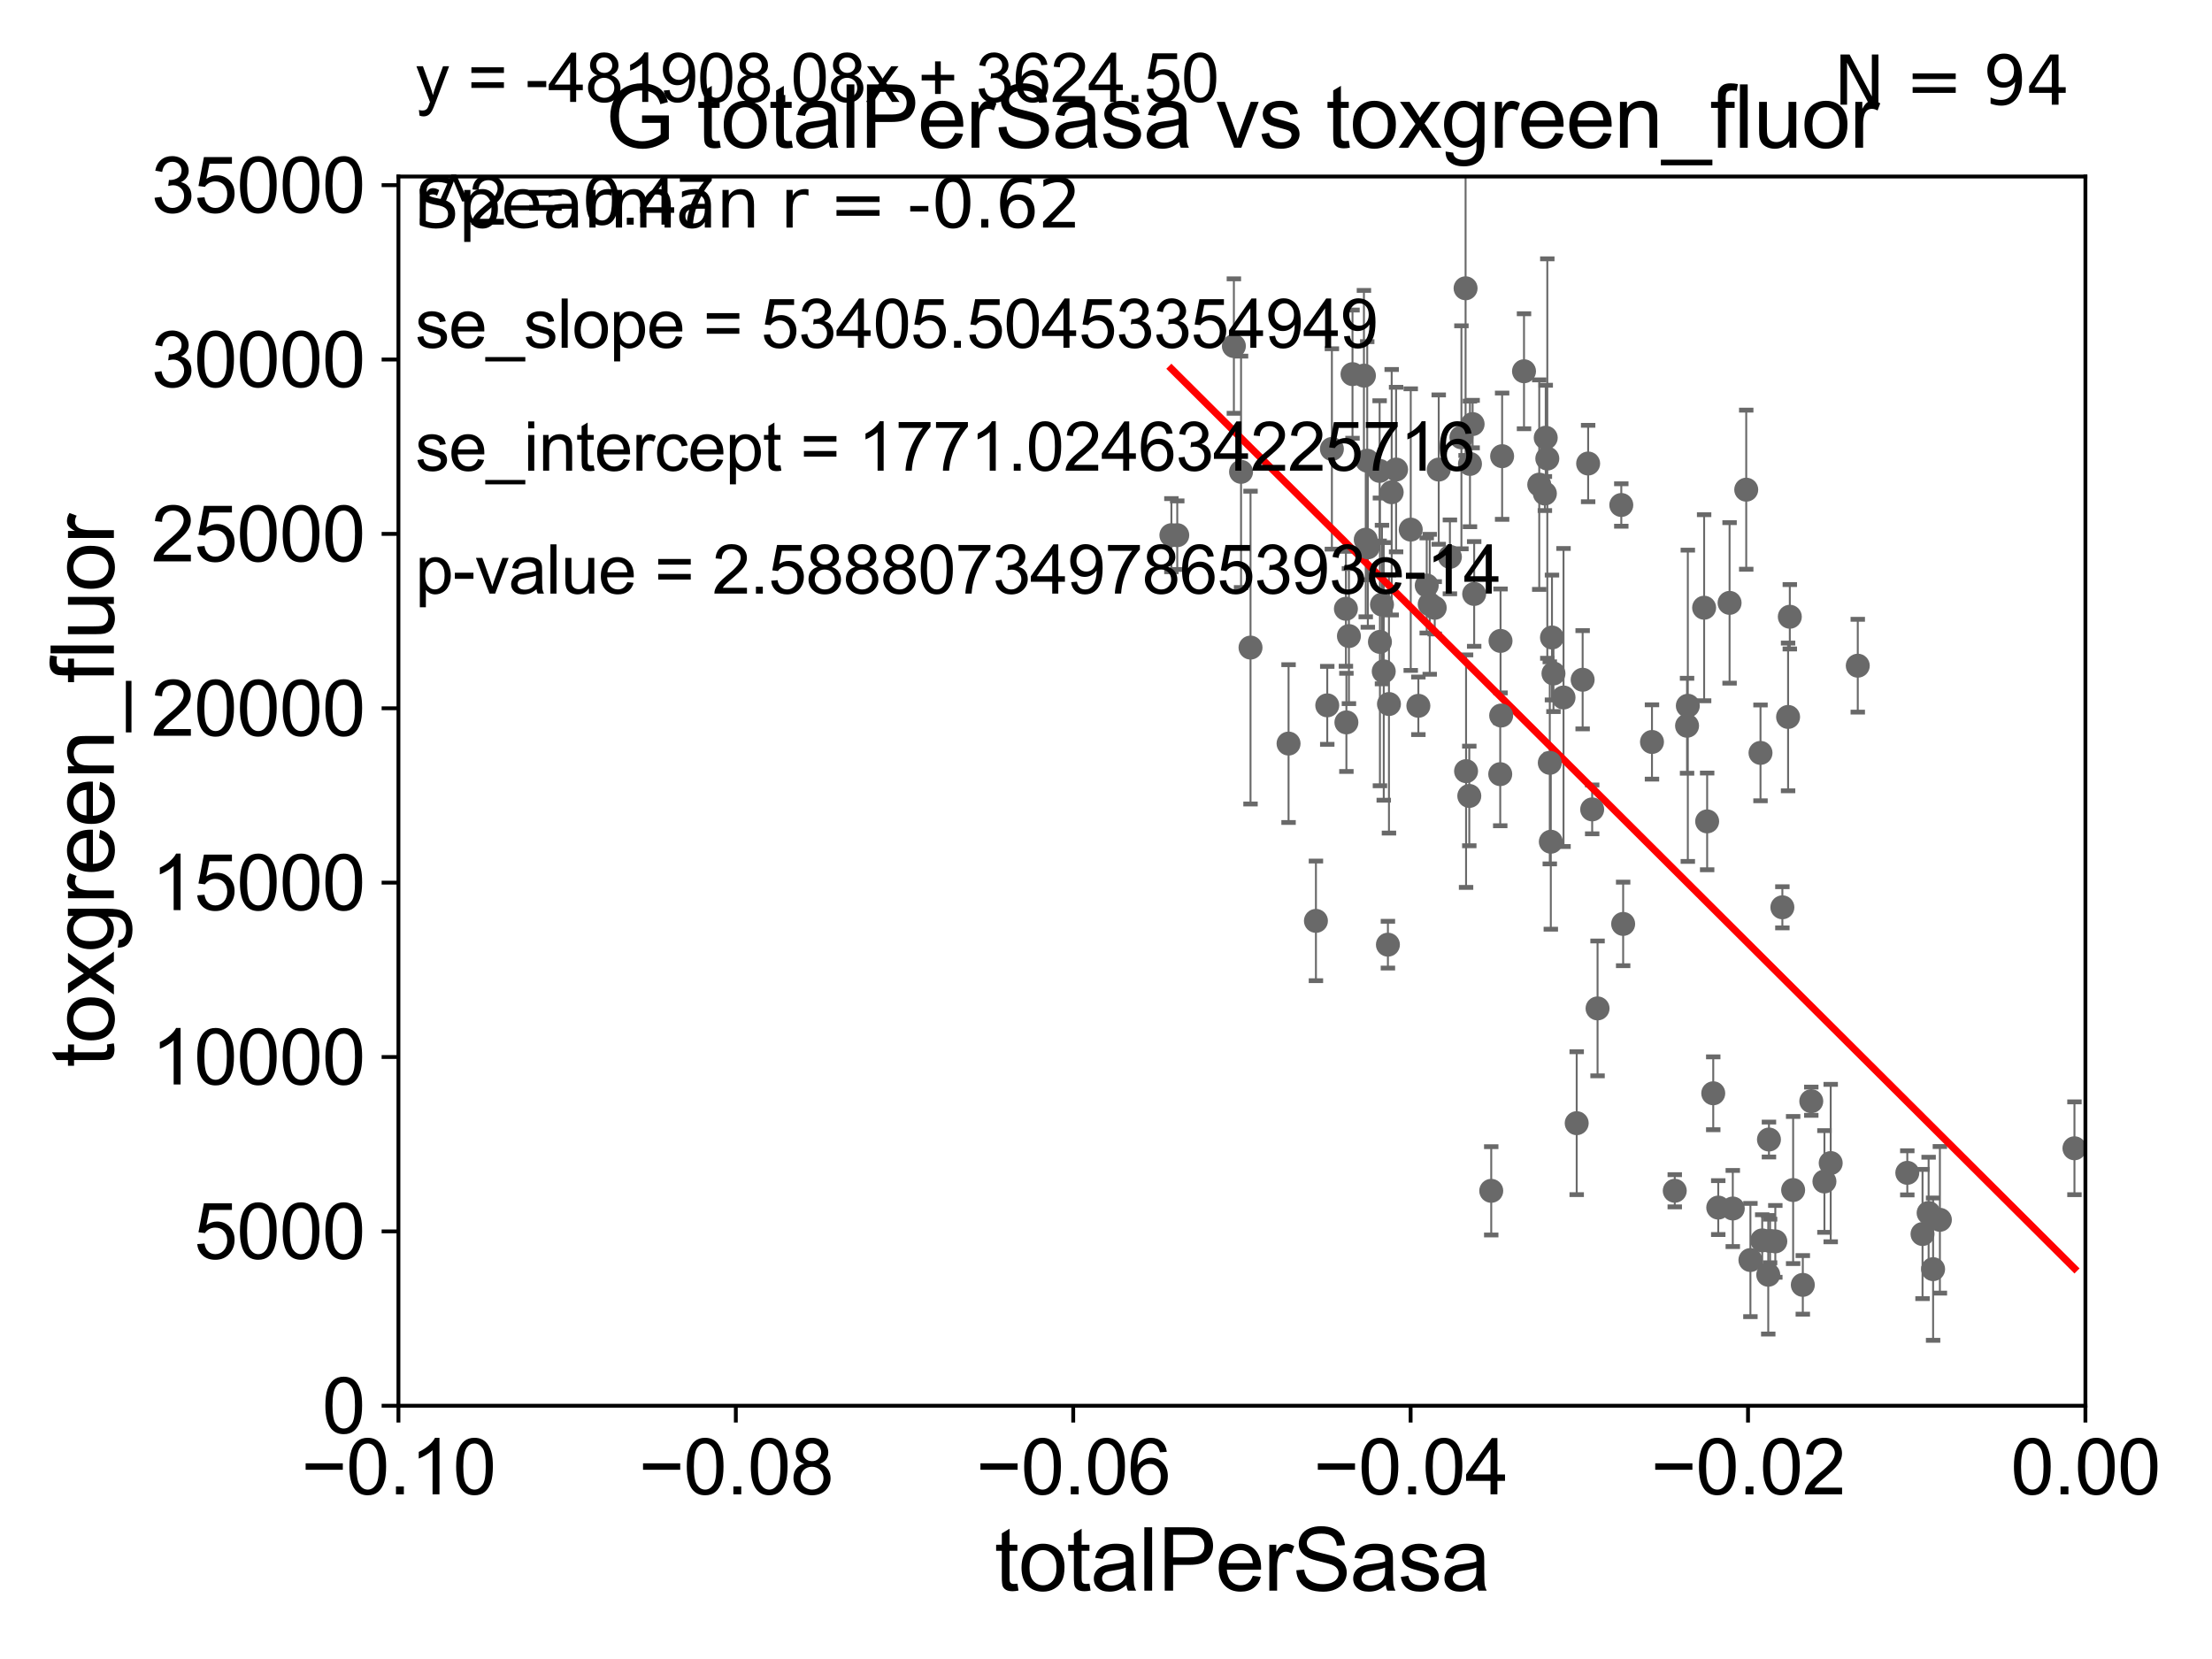 <?xml version="1.0" encoding="utf-8" standalone="no"?>
<!DOCTYPE svg PUBLIC "-//W3C//DTD SVG 1.1//EN"
  "http://www.w3.org/Graphics/SVG/1.1/DTD/svg11.dtd">
<svg xmlns:xlink="http://www.w3.org/1999/xlink" width="460.8pt" height="345.6pt" viewBox="0 0 460.8 345.6" xmlns="http://www.w3.org/2000/svg" version="1.1">
 <defs>
  <style type="text/css">*{stroke-linejoin: round; stroke-linecap: butt}</style>
 </defs>
 <g id="figure_1">
  <g id="patch_1">
   <path d="M 0 345.6 
L 460.8 345.6 
L 460.8 0 
L 0 0 
z
" style="fill: #ffffff"/>
  </g>
  <g id="axes_1">
   <g id="patch_2">
    <path d="M 83 292.84 
L 434.43 292.84 
L 434.43 36.775 
L 83 36.775 
z
" style="fill: #ffffff"/>
   </g>
   <g id="PathCollection_1">
    <defs>
     <path id="ma3b7165589" d="M 0 1.118 
C 0.297 1.118 0.581 1 0.791 0.791 
C 1 0.581 1.118 0.297 1.118 0 
C 1.118 -0.297 1 -0.581 0.791 -0.791 
C 0.581 -1 0.297 -1.118 0 -1.118 
C -0.297 -1.118 -0.581 -1 -0.791 -0.791 
C -1 -0.581 -1.118 -0.297 -1.118 0 
C -1.118 0.297 -1 0.581 -0.791 0.791 
C -0.581 1 -0.297 1.118 0 1.118 
z
" style="stroke: #696969"/>
    </defs>
    <g clip-path="url(#pb449173388)">
     <use xlink:href="#ma3b7165589" x="244.024" y="111.488" style="fill: #696969; stroke: #696969"/>
     <use xlink:href="#ma3b7165589" x="369.831" y="258.602" style="fill: #696969; stroke: #696969"/>
     <use xlink:href="#ma3b7165589" x="368.505" y="237.384" style="fill: #696969; stroke: #696969"/>
     <use xlink:href="#ma3b7165589" x="332.801" y="210.071" style="fill: #696969; stroke: #696969"/>
     <use xlink:href="#ma3b7165589" x="360.971" y="251.754" style="fill: #696969; stroke: #696969"/>
     <use xlink:href="#ma3b7165589" x="356.9" y="227.751" style="fill: #696969; stroke: #696969"/>
     <use xlink:href="#ma3b7165589" x="355.632" y="171.111" style="fill: #696969; stroke: #696969"/>
     <use xlink:href="#ma3b7165589" x="355.001" y="126.6" style="fill: #696969; stroke: #696969"/>
     <use xlink:href="#ma3b7165589" x="330.839" y="96.559" style="fill: #696969; stroke: #696969"/>
     <use xlink:href="#ma3b7165589" x="351.445" y="151.189" style="fill: #696969; stroke: #696969"/>
     <use xlink:href="#ma3b7165589" x="322.849" y="158.912" style="fill: #696969; stroke: #696969"/>
     <use xlink:href="#ma3b7165589" x="344.138" y="154.566" style="fill: #696969; stroke: #696969"/>
     <use xlink:href="#ma3b7165589" x="351.605" y="147.023" style="fill: #696969; stroke: #696969"/>
     <use xlink:href="#ma3b7165589" x="328.455" y="233.98" style="fill: #696969; stroke: #696969"/>
     <use xlink:href="#ma3b7165589" x="331.681" y="168.611" style="fill: #696969; stroke: #696969"/>
     <use xlink:href="#ma3b7165589" x="325.711" y="145.302" style="fill: #696969; stroke: #696969"/>
     <use xlink:href="#ma3b7165589" x="323.064" y="175.35" style="fill: #696969; stroke: #696969"/>
     <use xlink:href="#ma3b7165589" x="321.827" y="102.813" style="fill: #696969; stroke: #696969"/>
     <use xlink:href="#ma3b7165589" x="322.334" y="95.527" style="fill: #696969; stroke: #696969"/>
     <use xlink:href="#ma3b7165589" x="322.004" y="91.187" style="fill: #696969; stroke: #696969"/>
     <use xlink:href="#ma3b7165589" x="310.651" y="248.073" style="fill: #696969; stroke: #696969"/>
     <use xlink:href="#ma3b7165589" x="372.491" y="149.352" style="fill: #696969; stroke: #696969"/>
     <use xlink:href="#ma3b7165589" x="338.133" y="192.471" style="fill: #696969; stroke: #696969"/>
     <use xlink:href="#ma3b7165589" x="364.643" y="262.487" style="fill: #696969; stroke: #696969"/>
     <use xlink:href="#ma3b7165589" x="404.114" y="254.109" style="fill: #696969; stroke: #696969"/>
     <use xlink:href="#ma3b7165589" x="401.768" y="252.683" style="fill: #696969; stroke: #696969"/>
     <use xlink:href="#ma3b7165589" x="397.326" y="244.324" style="fill: #696969; stroke: #696969"/>
     <use xlink:href="#ma3b7165589" x="400.498" y="257.071" style="fill: #696969; stroke: #696969"/>
     <use xlink:href="#ma3b7165589" x="377.322" y="229.401" style="fill: #696969; stroke: #696969"/>
     <use xlink:href="#ma3b7165589" x="366.746" y="156.841" style="fill: #696969; stroke: #696969"/>
     <use xlink:href="#ma3b7165589" x="381.369" y="242.287" style="fill: #696969; stroke: #696969"/>
     <use xlink:href="#ma3b7165589" x="373.543" y="247.906" style="fill: #696969; stroke: #696969"/>
     <use xlink:href="#ma3b7165589" x="375.559" y="267.665" style="fill: #696969; stroke: #696969"/>
     <use xlink:href="#ma3b7165589" x="312.588" y="133.517" style="fill: #696969; stroke: #696969"/>
     <use xlink:href="#ma3b7165589" x="380.062" y="246.119" style="fill: #696969; stroke: #696969"/>
     <use xlink:href="#ma3b7165589" x="367.101" y="258.394" style="fill: #696969; stroke: #696969"/>
     <use xlink:href="#ma3b7165589" x="371.301" y="189.009" style="fill: #696969; stroke: #696969"/>
     <use xlink:href="#ma3b7165589" x="368.743" y="258.514" style="fill: #696969; stroke: #696969"/>
     <use xlink:href="#ma3b7165589" x="368.359" y="265.558" style="fill: #696969; stroke: #696969"/>
     <use xlink:href="#ma3b7165589" x="372.851" y="128.481" style="fill: #696969; stroke: #696969"/>
     <use xlink:href="#ma3b7165589" x="348.883" y="248.059" style="fill: #696969; stroke: #696969"/>
     <use xlink:href="#ma3b7165589" x="360.303" y="125.59" style="fill: #696969; stroke: #696969"/>
     <use xlink:href="#ma3b7165589" x="357.943" y="251.563" style="fill: #696969; stroke: #696969"/>
     <use xlink:href="#ma3b7165589" x="363.772" y="102.009" style="fill: #696969; stroke: #696969"/>
     <use xlink:href="#ma3b7165589" x="387.008" y="138.677" style="fill: #696969; stroke: #696969"/>
     <use xlink:href="#ma3b7165589" x="323.305" y="132.803" style="fill: #696969; stroke: #696969"/>
     <use xlink:href="#ma3b7165589" x="298.879" y="126.613" style="fill: #696969; stroke: #696969"/>
     <use xlink:href="#ma3b7165589" x="329.694" y="141.604" style="fill: #696969; stroke: #696969"/>
     <use xlink:href="#ma3b7165589" x="293.884" y="110.328" style="fill: #696969; stroke: #696969"/>
     <use xlink:href="#ma3b7165589" x="287.893" y="125.939" style="fill: #696969; stroke: #696969"/>
     <use xlink:href="#ma3b7165589" x="289.914" y="102.541" style="fill: #696969; stroke: #696969"/>
     <use xlink:href="#ma3b7165589" x="299.713" y="97.821" style="fill: #696969; stroke: #696969"/>
     <use xlink:href="#ma3b7165589" x="284.51" y="112.428" style="fill: #696969; stroke: #696969"/>
     <use xlink:href="#ma3b7165589" x="284.131" y="78.252" style="fill: #696969; stroke: #696969"/>
     <use xlink:href="#ma3b7165589" x="290.834" y="97.813" style="fill: #696969; stroke: #696969"/>
     <use xlink:href="#ma3b7165589" x="288.26" y="139.863" style="fill: #696969; stroke: #696969"/>
     <use xlink:href="#ma3b7165589" x="284.944" y="114.019" style="fill: #696969; stroke: #696969"/>
     <use xlink:href="#ma3b7165589" x="287.466" y="133.718" style="fill: #696969; stroke: #696969"/>
     <use xlink:href="#ma3b7165589" x="276.492" y="146.936" style="fill: #696969; stroke: #696969"/>
     <use xlink:href="#ma3b7165589" x="257.04" y="72.091" style="fill: #696969; stroke: #696969"/>
     <use xlink:href="#ma3b7165589" x="287.401" y="98.095" style="fill: #696969; stroke: #696969"/>
     <use xlink:href="#ma3b7165589" x="281.752" y="77.939" style="fill: #696969; stroke: #696969"/>
     <use xlink:href="#ma3b7165589" x="280.378" y="126.822" style="fill: #696969; stroke: #696969"/>
     <use xlink:href="#ma3b7165589" x="245.244" y="111.489" style="fill: #696969; stroke: #696969"/>
     <use xlink:href="#ma3b7165589" x="277.456" y="93.526" style="fill: #696969; stroke: #696969"/>
     <use xlink:href="#ma3b7165589" x="281.006" y="132.506" style="fill: #696969; stroke: #696969"/>
     <use xlink:href="#ma3b7165589" x="258.534" y="98.294" style="fill: #696969; stroke: #696969"/>
     <use xlink:href="#ma3b7165589" x="260.506" y="134.903" style="fill: #696969; stroke: #696969"/>
     <use xlink:href="#ma3b7165589" x="268.431" y="154.9" style="fill: #696969; stroke: #696969"/>
     <use xlink:href="#ma3b7165589" x="402.701" y="264.388" style="fill: #696969; stroke: #696969"/>
     <use xlink:href="#ma3b7165589" x="297.214" y="121.968" style="fill: #696969; stroke: #696969"/>
     <use xlink:href="#ma3b7165589" x="306.08" y="165.812" style="fill: #696969; stroke: #696969"/>
     <use xlink:href="#ma3b7165589" x="323.616" y="140.303" style="fill: #696969; stroke: #696969"/>
     <use xlink:href="#ma3b7165589" x="306.773" y="88.345" style="fill: #696969; stroke: #696969"/>
     <use xlink:href="#ma3b7165589" x="312.526" y="161.27" style="fill: #696969; stroke: #696969"/>
     <use xlink:href="#ma3b7165589" x="312.72" y="149.058" style="fill: #696969; stroke: #696969"/>
     <use xlink:href="#ma3b7165589" x="312.92" y="95.033" style="fill: #696969; stroke: #696969"/>
     <use xlink:href="#ma3b7165589" x="307.097" y="123.73" style="fill: #696969; stroke: #696969"/>
     <use xlink:href="#ma3b7165589" x="320.654" y="100.959" style="fill: #696969; stroke: #696969"/>
     <use xlink:href="#ma3b7165589" x="304.442" y="91.102" style="fill: #696969; stroke: #696969"/>
     <use xlink:href="#ma3b7165589" x="289.127" y="196.793" style="fill: #696969; stroke: #696969"/>
     <use xlink:href="#ma3b7165589" x="305.308" y="60.054" style="fill: #696969; stroke: #696969"/>
     <use xlink:href="#ma3b7165589" x="280.48" y="150.485" style="fill: #696969; stroke: #696969"/>
     <use xlink:href="#ma3b7165589" x="317.48" y="77.339" style="fill: #696969; stroke: #696969"/>
     <use xlink:href="#ma3b7165589" x="297.838" y="125.886" style="fill: #696969; stroke: #696969"/>
     <use xlink:href="#ma3b7165589" x="337.746" y="105.2" style="fill: #696969; stroke: #696969"/>
     <use xlink:href="#ma3b7165589" x="302.042" y="116.005" style="fill: #696969; stroke: #696969"/>
     <use xlink:href="#ma3b7165589" x="305.409" y="160.644" style="fill: #696969; stroke: #696969"/>
     <use xlink:href="#ma3b7165589" x="284.819" y="95.974" style="fill: #696969; stroke: #696969"/>
     <use xlink:href="#ma3b7165589" x="274.132" y="191.837" style="fill: #696969; stroke: #696969"/>
     <use xlink:href="#ma3b7165589" x="295.471" y="147.034" style="fill: #696969; stroke: #696969"/>
     <use xlink:href="#ma3b7165589" x="306.223" y="96.642" style="fill: #696969; stroke: #696969"/>
     <use xlink:href="#ma3b7165589" x="289.346" y="146.662" style="fill: #696969; stroke: #696969"/>
     <use xlink:href="#ma3b7165589" x="432.147" y="239.207" style="fill: #696969; stroke: #696969"/>
    </g>
   </g>
   <g id="matplotlib.axis_1">
    <g id="xtick_1">
     <g id="line2d_1">
      <defs>
       <path id="mefa3857eb0" d="M 0 0 
L 0 3.5 
" style="stroke: #000000; stroke-width: 0.8"/>
      </defs>
      <g>
       <use xlink:href="#mefa3857eb0" x="83" y="292.84" style="stroke: #000000; stroke-width: 0.8"/>
      </g>
     </g>
     <g id="text_1">
      <!-- −0.10 -->
      <g transform="translate(62.759 311.293)scale(0.16 -0.16)">
       <defs>
        <path id="ArialMT-2212" d="M 3381 1997 
L 356 1997 
L 356 2522 
L 3381 2522 
L 3381 1997 
z
" transform="scale(0.016)"/>
        <path id="ArialMT-30" d="M 266 2259 
Q 266 3072 433 3567 
Q 600 4063 929 4331 
Q 1259 4600 1759 4600 
Q 2128 4600 2406 4451 
Q 2684 4303 2865 4023 
Q 3047 3744 3150 3342 
Q 3253 2941 3253 2259 
Q 3253 1453 3087 958 
Q 2922 463 2592 192 
Q 2263 -78 1759 -78 
Q 1097 -78 719 397 
Q 266 969 266 2259 
z
M 844 2259 
Q 844 1131 1108 757 
Q 1372 384 1759 384 
Q 2147 384 2411 759 
Q 2675 1134 2675 2259 
Q 2675 3391 2411 3762 
Q 2147 4134 1753 4134 
Q 1366 4134 1134 3806 
Q 844 3388 844 2259 
z
" transform="scale(0.016)"/>
        <path id="ArialMT-2e" d="M 581 0 
L 581 641 
L 1222 641 
L 1222 0 
L 581 0 
z
" transform="scale(0.016)"/>
        <path id="ArialMT-31" d="M 2384 0 
L 1822 0 
L 1822 3584 
Q 1619 3391 1289 3197 
Q 959 3003 697 2906 
L 697 3450 
Q 1169 3672 1522 3987 
Q 1875 4303 2022 4600 
L 2384 4600 
L 2384 0 
z
" transform="scale(0.016)"/>
       </defs>
       <use xlink:href="#ArialMT-2212"/>
       <use xlink:href="#ArialMT-30" x="58.398"/>
       <use xlink:href="#ArialMT-2e" x="114.014"/>
       <use xlink:href="#ArialMT-31" x="141.797"/>
       <use xlink:href="#ArialMT-30" x="197.412"/>
      </g>
     </g>
    </g>
    <g id="xtick_2">
     <g id="line2d_2">
      <g>
       <use xlink:href="#mefa3857eb0" x="153.286" y="292.84" style="stroke: #000000; stroke-width: 0.8"/>
      </g>
     </g>
     <g id="text_2">
      <!-- −0.08 -->
      <g transform="translate(133.045 311.293)scale(0.16 -0.16)">
       <defs>
        <path id="ArialMT-38" d="M 1131 2484 
Q 781 2613 612 2850 
Q 444 3088 444 3419 
Q 444 3919 803 4259 
Q 1163 4600 1759 4600 
Q 2359 4600 2725 4251 
Q 3091 3903 3091 3403 
Q 3091 3084 2923 2848 
Q 2756 2613 2416 2484 
Q 2838 2347 3058 2040 
Q 3278 1734 3278 1309 
Q 3278 722 2862 322 
Q 2447 -78 1769 -78 
Q 1091 -78 675 323 
Q 259 725 259 1325 
Q 259 1772 486 2073 
Q 713 2375 1131 2484 
z
M 1019 3438 
Q 1019 3113 1228 2906 
Q 1438 2700 1772 2700 
Q 2097 2700 2305 2904 
Q 2513 3109 2513 3406 
Q 2513 3716 2298 3927 
Q 2084 4138 1766 4138 
Q 1444 4138 1231 3931 
Q 1019 3725 1019 3438 
z
M 838 1322 
Q 838 1081 952 856 
Q 1066 631 1291 507 
Q 1516 384 1775 384 
Q 2178 384 2440 643 
Q 2703 903 2703 1303 
Q 2703 1709 2433 1975 
Q 2163 2241 1756 2241 
Q 1359 2241 1098 1978 
Q 838 1716 838 1322 
z
" transform="scale(0.016)"/>
       </defs>
       <use xlink:href="#ArialMT-2212"/>
       <use xlink:href="#ArialMT-30" x="58.398"/>
       <use xlink:href="#ArialMT-2e" x="114.014"/>
       <use xlink:href="#ArialMT-30" x="141.797"/>
       <use xlink:href="#ArialMT-38" x="197.412"/>
      </g>
     </g>
    </g>
    <g id="xtick_3">
     <g id="line2d_3">
      <g>
       <use xlink:href="#mefa3857eb0" x="223.572" y="292.84" style="stroke: #000000; stroke-width: 0.8"/>
      </g>
     </g>
     <g id="text_3">
      <!-- −0.06 -->
      <g transform="translate(203.331 311.293)scale(0.16 -0.16)">
       <defs>
        <path id="ArialMT-36" d="M 3184 3459 
L 2625 3416 
Q 2550 3747 2413 3897 
Q 2184 4138 1850 4138 
Q 1581 4138 1378 3988 
Q 1113 3794 959 3422 
Q 806 3050 800 2363 
Q 1003 2672 1297 2822 
Q 1591 2972 1913 2972 
Q 2475 2972 2870 2558 
Q 3266 2144 3266 1488 
Q 3266 1056 3080 686 
Q 2894 316 2569 119 
Q 2244 -78 1831 -78 
Q 1128 -78 684 439 
Q 241 956 241 2144 
Q 241 3472 731 4075 
Q 1159 4600 1884 4600 
Q 2425 4600 2770 4297 
Q 3116 3994 3184 3459 
z
M 888 1484 
Q 888 1194 1011 928 
Q 1134 663 1356 523 
Q 1578 384 1822 384 
Q 2178 384 2434 671 
Q 2691 959 2691 1453 
Q 2691 1928 2437 2201 
Q 2184 2475 1800 2475 
Q 1419 2475 1153 2201 
Q 888 1928 888 1484 
z
" transform="scale(0.016)"/>
       </defs>
       <use xlink:href="#ArialMT-2212"/>
       <use xlink:href="#ArialMT-30" x="58.398"/>
       <use xlink:href="#ArialMT-2e" x="114.014"/>
       <use xlink:href="#ArialMT-30" x="141.797"/>
       <use xlink:href="#ArialMT-36" x="197.412"/>
      </g>
     </g>
    </g>
    <g id="xtick_4">
     <g id="line2d_4">
      <g>
       <use xlink:href="#mefa3857eb0" x="293.858" y="292.84" style="stroke: #000000; stroke-width: 0.8"/>
      </g>
     </g>
     <g id="text_4">
      <!-- −0.04 -->
      <g transform="translate(273.617 311.293)scale(0.16 -0.16)">
       <defs>
        <path id="ArialMT-34" d="M 2069 0 
L 2069 1097 
L 81 1097 
L 81 1613 
L 2172 4581 
L 2631 4581 
L 2631 1613 
L 3250 1613 
L 3250 1097 
L 2631 1097 
L 2631 0 
L 2069 0 
z
M 2069 1613 
L 2069 3678 
L 634 1613 
L 2069 1613 
z
" transform="scale(0.016)"/>
       </defs>
       <use xlink:href="#ArialMT-2212"/>
       <use xlink:href="#ArialMT-30" x="58.398"/>
       <use xlink:href="#ArialMT-2e" x="114.014"/>
       <use xlink:href="#ArialMT-30" x="141.797"/>
       <use xlink:href="#ArialMT-34" x="197.412"/>
      </g>
     </g>
    </g>
    <g id="xtick_5">
     <g id="line2d_5">
      <g>
       <use xlink:href="#mefa3857eb0" x="364.144" y="292.84" style="stroke: #000000; stroke-width: 0.8"/>
      </g>
     </g>
     <g id="text_5">
      <!-- −0.02 -->
      <g transform="translate(343.903 311.293)scale(0.16 -0.16)">
       <defs>
        <path id="ArialMT-32" d="M 3222 541 
L 3222 0 
L 194 0 
Q 188 203 259 391 
Q 375 700 629 1000 
Q 884 1300 1366 1694 
Q 2113 2306 2375 2664 
Q 2638 3022 2638 3341 
Q 2638 3675 2398 3904 
Q 2159 4134 1775 4134 
Q 1369 4134 1125 3890 
Q 881 3647 878 3216 
L 300 3275 
Q 359 3922 746 4261 
Q 1134 4600 1788 4600 
Q 2447 4600 2831 4234 
Q 3216 3869 3216 3328 
Q 3216 3053 3103 2787 
Q 2991 2522 2730 2228 
Q 2469 1934 1863 1422 
Q 1356 997 1212 845 
Q 1069 694 975 541 
L 3222 541 
z
" transform="scale(0.016)"/>
       </defs>
       <use xlink:href="#ArialMT-2212"/>
       <use xlink:href="#ArialMT-30" x="58.398"/>
       <use xlink:href="#ArialMT-2e" x="114.014"/>
       <use xlink:href="#ArialMT-30" x="141.797"/>
       <use xlink:href="#ArialMT-32" x="197.412"/>
      </g>
     </g>
    </g>
    <g id="xtick_6">
     <g id="line2d_6">
      <g>
       <use xlink:href="#mefa3857eb0" x="434.43" y="292.84" style="stroke: #000000; stroke-width: 0.8"/>
      </g>
     </g>
     <g id="text_6">
      <!-- 0.00 -->
      <g transform="translate(418.861 311.293)scale(0.16 -0.16)">
       <use xlink:href="#ArialMT-30"/>
       <use xlink:href="#ArialMT-2e" x="55.615"/>
       <use xlink:href="#ArialMT-30" x="83.398"/>
       <use xlink:href="#ArialMT-30" x="139.014"/>
      </g>
     </g>
    </g>
    <g id="text_7">
     <!-- totalPerSasa -->
     <g transform="translate(207.187 331.357)scale(0.18 -0.18)">
      <defs>
       <path id="ArialMT-74" d="M 1650 503 
L 1731 6 
Q 1494 -44 1306 -44 
Q 1000 -44 831 53 
Q 663 150 594 308 
Q 525 466 525 972 
L 525 2881 
L 113 2881 
L 113 3319 
L 525 3319 
L 525 4141 
L 1084 4478 
L 1084 3319 
L 1650 3319 
L 1650 2881 
L 1084 2881 
L 1084 941 
Q 1084 700 1114 631 
Q 1144 563 1211 522 
Q 1278 481 1403 481 
Q 1497 481 1650 503 
z
" transform="scale(0.016)"/>
       <path id="ArialMT-6f" d="M 213 1659 
Q 213 2581 725 3025 
Q 1153 3394 1769 3394 
Q 2453 3394 2887 2945 
Q 3322 2497 3322 1706 
Q 3322 1066 3130 698 
Q 2938 331 2570 128 
Q 2203 -75 1769 -75 
Q 1072 -75 642 372 
Q 213 819 213 1659 
z
M 791 1659 
Q 791 1022 1069 705 
Q 1347 388 1769 388 
Q 2188 388 2466 706 
Q 2744 1025 2744 1678 
Q 2744 2294 2464 2611 
Q 2184 2928 1769 2928 
Q 1347 2928 1069 2612 
Q 791 2297 791 1659 
z
" transform="scale(0.016)"/>
       <path id="ArialMT-61" d="M 2588 409 
Q 2275 144 1986 34 
Q 1697 -75 1366 -75 
Q 819 -75 525 192 
Q 231 459 231 875 
Q 231 1119 342 1320 
Q 453 1522 633 1644 
Q 813 1766 1038 1828 
Q 1203 1872 1538 1913 
Q 2219 1994 2541 2106 
Q 2544 2222 2544 2253 
Q 2544 2597 2384 2738 
Q 2169 2928 1744 2928 
Q 1347 2928 1158 2789 
Q 969 2650 878 2297 
L 328 2372 
Q 403 2725 575 2942 
Q 747 3159 1072 3276 
Q 1397 3394 1825 3394 
Q 2250 3394 2515 3294 
Q 2781 3194 2906 3042 
Q 3031 2891 3081 2659 
Q 3109 2516 3109 2141 
L 3109 1391 
Q 3109 606 3145 398 
Q 3181 191 3288 0 
L 2700 0 
Q 2613 175 2588 409 
z
M 2541 1666 
Q 2234 1541 1622 1453 
Q 1275 1403 1131 1340 
Q 988 1278 909 1158 
Q 831 1038 831 891 
Q 831 666 1001 516 
Q 1172 366 1500 366 
Q 1825 366 2078 508 
Q 2331 650 2450 897 
Q 2541 1088 2541 1459 
L 2541 1666 
z
" transform="scale(0.016)"/>
       <path id="ArialMT-6c" d="M 409 0 
L 409 4581 
L 972 4581 
L 972 0 
L 409 0 
z
" transform="scale(0.016)"/>
       <path id="ArialMT-50" d="M 494 0 
L 494 4581 
L 2222 4581 
Q 2678 4581 2919 4538 
Q 3256 4481 3484 4323 
Q 3713 4166 3852 3881 
Q 3991 3597 3991 3256 
Q 3991 2672 3619 2267 
Q 3247 1863 2275 1863 
L 1100 1863 
L 1100 0 
L 494 0 
z
M 1100 2403 
L 2284 2403 
Q 2872 2403 3119 2622 
Q 3366 2841 3366 3238 
Q 3366 3525 3220 3729 
Q 3075 3934 2838 4000 
Q 2684 4041 2272 4041 
L 1100 4041 
L 1100 2403 
z
" transform="scale(0.016)"/>
       <path id="ArialMT-65" d="M 2694 1069 
L 3275 997 
Q 3138 488 2766 206 
Q 2394 -75 1816 -75 
Q 1088 -75 661 373 
Q 234 822 234 1631 
Q 234 2469 665 2931 
Q 1097 3394 1784 3394 
Q 2450 3394 2872 2941 
Q 3294 2488 3294 1666 
Q 3294 1616 3291 1516 
L 816 1516 
Q 847 969 1125 678 
Q 1403 388 1819 388 
Q 2128 388 2347 550 
Q 2566 713 2694 1069 
z
M 847 1978 
L 2700 1978 
Q 2663 2397 2488 2606 
Q 2219 2931 1791 2931 
Q 1403 2931 1139 2672 
Q 875 2413 847 1978 
z
" transform="scale(0.016)"/>
       <path id="ArialMT-72" d="M 416 0 
L 416 3319 
L 922 3319 
L 922 2816 
Q 1116 3169 1280 3281 
Q 1444 3394 1641 3394 
Q 1925 3394 2219 3213 
L 2025 2691 
Q 1819 2813 1613 2813 
Q 1428 2813 1281 2702 
Q 1134 2591 1072 2394 
Q 978 2094 978 1738 
L 978 0 
L 416 0 
z
" transform="scale(0.016)"/>
       <path id="ArialMT-53" d="M 288 1472 
L 859 1522 
Q 900 1178 1048 958 
Q 1197 738 1509 602 
Q 1822 466 2213 466 
Q 2559 466 2825 569 
Q 3091 672 3220 851 
Q 3350 1031 3350 1244 
Q 3350 1459 3225 1620 
Q 3100 1781 2813 1891 
Q 2628 1963 1997 2114 
Q 1366 2266 1113 2400 
Q 784 2572 623 2826 
Q 463 3081 463 3397 
Q 463 3744 659 4045 
Q 856 4347 1234 4503 
Q 1613 4659 2075 4659 
Q 2584 4659 2973 4495 
Q 3363 4331 3572 4012 
Q 3781 3694 3797 3291 
L 3216 3247 
Q 3169 3681 2898 3903 
Q 2628 4125 2100 4125 
Q 1550 4125 1298 3923 
Q 1047 3722 1047 3438 
Q 1047 3191 1225 3031 
Q 1400 2872 2139 2705 
Q 2878 2538 3153 2413 
Q 3553 2228 3743 1945 
Q 3934 1663 3934 1294 
Q 3934 928 3725 604 
Q 3516 281 3123 101 
Q 2731 -78 2241 -78 
Q 1619 -78 1198 103 
Q 778 284 539 648 
Q 300 1013 288 1472 
z
" transform="scale(0.016)"/>
       <path id="ArialMT-73" d="M 197 991 
L 753 1078 
Q 800 744 1014 566 
Q 1228 388 1613 388 
Q 2000 388 2187 545 
Q 2375 703 2375 916 
Q 2375 1106 2209 1216 
Q 2094 1291 1634 1406 
Q 1016 1563 777 1677 
Q 538 1791 414 1992 
Q 291 2194 291 2438 
Q 291 2659 392 2848 
Q 494 3038 669 3163 
Q 800 3259 1026 3326 
Q 1253 3394 1513 3394 
Q 1903 3394 2198 3281 
Q 2494 3169 2634 2976 
Q 2775 2784 2828 2463 
L 2278 2388 
Q 2241 2644 2061 2787 
Q 1881 2931 1553 2931 
Q 1166 2931 1000 2803 
Q 834 2675 834 2503 
Q 834 2394 903 2306 
Q 972 2216 1119 2156 
Q 1203 2125 1616 2013 
Q 2213 1853 2448 1751 
Q 2684 1650 2818 1456 
Q 2953 1263 2953 975 
Q 2953 694 2789 445 
Q 2625 197 2315 61 
Q 2006 -75 1616 -75 
Q 969 -75 630 194 
Q 291 463 197 991 
z
" transform="scale(0.016)"/>
      </defs>
      <use xlink:href="#ArialMT-74"/>
      <use xlink:href="#ArialMT-6f" x="27.783"/>
      <use xlink:href="#ArialMT-74" x="83.398"/>
      <use xlink:href="#ArialMT-61" x="111.182"/>
      <use xlink:href="#ArialMT-6c" x="166.797"/>
      <use xlink:href="#ArialMT-50" x="189.014"/>
      <use xlink:href="#ArialMT-65" x="255.713"/>
      <use xlink:href="#ArialMT-72" x="311.328"/>
      <use xlink:href="#ArialMT-53" x="344.629"/>
      <use xlink:href="#ArialMT-61" x="411.328"/>
      <use xlink:href="#ArialMT-73" x="466.943"/>
      <use xlink:href="#ArialMT-61" x="516.943"/>
     </g>
    </g>
   </g>
   <g id="matplotlib.axis_2">
    <g id="ytick_1">
     <g id="line2d_7">
      <defs>
       <path id="mee463e72be" d="M 0 0 
L -3.5 0 
" style="stroke: #000000; stroke-width: 0.8"/>
      </defs>
      <g>
       <use xlink:href="#mee463e72be" x="83" y="292.84" style="stroke: #000000; stroke-width: 0.8"/>
      </g>
     </g>
     <g id="text_8">
      <!-- 0 -->
      <g transform="translate(67.103 298.566)scale(0.16 -0.16)">
       <use xlink:href="#ArialMT-30"/>
      </g>
     </g>
    </g>
    <g id="ytick_2">
     <g id="line2d_8">
      <g>
       <use xlink:href="#mee463e72be" x="83" y="256.516" style="stroke: #000000; stroke-width: 0.8"/>
      </g>
     </g>
     <g id="text_9">
      <!-- 5000 -->
      <g transform="translate(40.41 262.242)scale(0.16 -0.16)">
       <defs>
        <path id="ArialMT-35" d="M 266 1200 
L 856 1250 
Q 922 819 1161 601 
Q 1400 384 1738 384 
Q 2144 384 2425 690 
Q 2706 997 2706 1503 
Q 2706 1984 2436 2262 
Q 2166 2541 1728 2541 
Q 1456 2541 1237 2417 
Q 1019 2294 894 2097 
L 366 2166 
L 809 4519 
L 3088 4519 
L 3088 3981 
L 1259 3981 
L 1013 2750 
Q 1425 3038 1878 3038 
Q 2478 3038 2890 2622 
Q 3303 2206 3303 1553 
Q 3303 931 2941 478 
Q 2500 -78 1738 -78 
Q 1113 -78 717 272 
Q 322 622 266 1200 
z
" transform="scale(0.016)"/>
       </defs>
       <use xlink:href="#ArialMT-35"/>
       <use xlink:href="#ArialMT-30" x="55.615"/>
       <use xlink:href="#ArialMT-30" x="111.23"/>
       <use xlink:href="#ArialMT-30" x="166.846"/>
      </g>
     </g>
    </g>
    <g id="ytick_3">
     <g id="line2d_9">
      <g>
       <use xlink:href="#mee463e72be" x="83" y="220.192" style="stroke: #000000; stroke-width: 0.8"/>
      </g>
     </g>
     <g id="text_10">
      <!-- 10000 -->
      <g transform="translate(31.512 225.918)scale(0.16 -0.16)">
       <use xlink:href="#ArialMT-31"/>
       <use xlink:href="#ArialMT-30" x="55.615"/>
       <use xlink:href="#ArialMT-30" x="111.23"/>
       <use xlink:href="#ArialMT-30" x="166.846"/>
       <use xlink:href="#ArialMT-30" x="222.461"/>
      </g>
     </g>
    </g>
    <g id="ytick_4">
     <g id="line2d_10">
      <g>
       <use xlink:href="#mee463e72be" x="83" y="183.867" style="stroke: #000000; stroke-width: 0.8"/>
      </g>
     </g>
     <g id="text_11">
      <!-- 15000 -->
      <g transform="translate(31.512 189.594)scale(0.16 -0.16)">
       <use xlink:href="#ArialMT-31"/>
       <use xlink:href="#ArialMT-35" x="55.615"/>
       <use xlink:href="#ArialMT-30" x="111.23"/>
       <use xlink:href="#ArialMT-30" x="166.846"/>
       <use xlink:href="#ArialMT-30" x="222.461"/>
      </g>
     </g>
    </g>
    <g id="ytick_5">
     <g id="line2d_11">
      <g>
       <use xlink:href="#mee463e72be" x="83" y="147.543" style="stroke: #000000; stroke-width: 0.8"/>
      </g>
     </g>
     <g id="text_12">
      <!-- 20000 -->
      <g transform="translate(31.512 153.27)scale(0.16 -0.16)">
       <use xlink:href="#ArialMT-32"/>
       <use xlink:href="#ArialMT-30" x="55.615"/>
       <use xlink:href="#ArialMT-30" x="111.23"/>
       <use xlink:href="#ArialMT-30" x="166.846"/>
       <use xlink:href="#ArialMT-30" x="222.461"/>
      </g>
     </g>
    </g>
    <g id="ytick_6">
     <g id="line2d_12">
      <g>
       <use xlink:href="#mee463e72be" x="83" y="111.219" style="stroke: #000000; stroke-width: 0.8"/>
      </g>
     </g>
     <g id="text_13">
      <!-- 25000 -->
      <g transform="translate(31.512 116.945)scale(0.16 -0.16)">
       <use xlink:href="#ArialMT-32"/>
       <use xlink:href="#ArialMT-35" x="55.615"/>
       <use xlink:href="#ArialMT-30" x="111.23"/>
       <use xlink:href="#ArialMT-30" x="166.846"/>
       <use xlink:href="#ArialMT-30" x="222.461"/>
      </g>
     </g>
    </g>
    <g id="ytick_7">
     <g id="line2d_13">
      <g>
       <use xlink:href="#mee463e72be" x="83" y="74.895" style="stroke: #000000; stroke-width: 0.8"/>
      </g>
     </g>
     <g id="text_14">
      <!-- 30000 -->
      <g transform="translate(31.512 80.621)scale(0.16 -0.16)">
       <defs>
        <path id="ArialMT-33" d="M 269 1209 
L 831 1284 
Q 928 806 1161 595 
Q 1394 384 1728 384 
Q 2125 384 2398 659 
Q 2672 934 2672 1341 
Q 2672 1728 2419 1979 
Q 2166 2231 1775 2231 
Q 1616 2231 1378 2169 
L 1441 2663 
Q 1497 2656 1531 2656 
Q 1891 2656 2178 2843 
Q 2466 3031 2466 3422 
Q 2466 3731 2256 3934 
Q 2047 4138 1716 4138 
Q 1388 4138 1169 3931 
Q 950 3725 888 3313 
L 325 3413 
Q 428 3978 793 4289 
Q 1159 4600 1703 4600 
Q 2078 4600 2393 4439 
Q 2709 4278 2876 4000 
Q 3044 3722 3044 3409 
Q 3044 3113 2884 2869 
Q 2725 2625 2413 2481 
Q 2819 2388 3044 2092 
Q 3269 1797 3269 1353 
Q 3269 753 2831 336 
Q 2394 -81 1725 -81 
Q 1122 -81 723 278 
Q 325 638 269 1209 
z
" transform="scale(0.016)"/>
       </defs>
       <use xlink:href="#ArialMT-33"/>
       <use xlink:href="#ArialMT-30" x="55.615"/>
       <use xlink:href="#ArialMT-30" x="111.23"/>
       <use xlink:href="#ArialMT-30" x="166.846"/>
       <use xlink:href="#ArialMT-30" x="222.461"/>
      </g>
     </g>
    </g>
    <g id="ytick_8">
     <g id="line2d_14">
      <g>
       <use xlink:href="#mee463e72be" x="83" y="38.571" style="stroke: #000000; stroke-width: 0.8"/>
      </g>
     </g>
     <g id="text_15">
      <!-- 35000 -->
      <g transform="translate(31.512 44.297)scale(0.16 -0.16)">
       <use xlink:href="#ArialMT-33"/>
       <use xlink:href="#ArialMT-35" x="55.615"/>
       <use xlink:href="#ArialMT-30" x="111.23"/>
       <use xlink:href="#ArialMT-30" x="166.846"/>
       <use xlink:href="#ArialMT-30" x="222.461"/>
      </g>
     </g>
    </g>
    <g id="text_16">
     <!-- toxgreen_fluor -->
     <g transform="translate(23.724 222.34)rotate(-90)scale(0.18 -0.18)">
      <defs>
       <path id="ArialMT-78" d="M 47 0 
L 1259 1725 
L 138 3319 
L 841 3319 
L 1350 2541 
Q 1494 2319 1581 2169 
Q 1719 2375 1834 2534 
L 2394 3319 
L 3066 3319 
L 1919 1756 
L 3153 0 
L 2463 0 
L 1781 1031 
L 1600 1309 
L 728 0 
L 47 0 
z
" transform="scale(0.016)"/>
       <path id="ArialMT-67" d="M 319 -275 
L 866 -356 
Q 900 -609 1056 -725 
Q 1266 -881 1628 -881 
Q 2019 -881 2231 -725 
Q 2444 -569 2519 -288 
Q 2563 -116 2559 434 
Q 2191 0 1641 0 
Q 956 0 581 494 
Q 206 988 206 1678 
Q 206 2153 378 2554 
Q 550 2956 876 3175 
Q 1203 3394 1644 3394 
Q 2231 3394 2613 2919 
L 2613 3319 
L 3131 3319 
L 3131 450 
Q 3131 -325 2973 -648 
Q 2816 -972 2473 -1159 
Q 2131 -1347 1631 -1347 
Q 1038 -1347 672 -1080 
Q 306 -813 319 -275 
z
M 784 1719 
Q 784 1066 1043 766 
Q 1303 466 1694 466 
Q 2081 466 2343 764 
Q 2606 1063 2606 1700 
Q 2606 2309 2336 2618 
Q 2066 2928 1684 2928 
Q 1309 2928 1046 2623 
Q 784 2319 784 1719 
z
" transform="scale(0.016)"/>
       <path id="ArialMT-6e" d="M 422 0 
L 422 3319 
L 928 3319 
L 928 2847 
Q 1294 3394 1984 3394 
Q 2284 3394 2536 3286 
Q 2788 3178 2913 3003 
Q 3038 2828 3088 2588 
Q 3119 2431 3119 2041 
L 3119 0 
L 2556 0 
L 2556 2019 
Q 2556 2363 2490 2533 
Q 2425 2703 2258 2804 
Q 2091 2906 1866 2906 
Q 1506 2906 1245 2678 
Q 984 2450 984 1813 
L 984 0 
L 422 0 
z
" transform="scale(0.016)"/>
       <path id="ArialMT-5f" d="M -97 -1272 
L -97 -866 
L 3631 -866 
L 3631 -1272 
L -97 -1272 
z
" transform="scale(0.016)"/>
       <path id="ArialMT-66" d="M 556 0 
L 556 2881 
L 59 2881 
L 59 3319 
L 556 3319 
L 556 3672 
Q 556 4006 616 4169 
Q 697 4388 901 4523 
Q 1106 4659 1475 4659 
Q 1713 4659 2000 4603 
L 1916 4113 
Q 1741 4144 1584 4144 
Q 1328 4144 1222 4034 
Q 1116 3925 1116 3625 
L 1116 3319 
L 1763 3319 
L 1763 2881 
L 1116 2881 
L 1116 0 
L 556 0 
z
" transform="scale(0.016)"/>
       <path id="ArialMT-75" d="M 2597 0 
L 2597 488 
Q 2209 -75 1544 -75 
Q 1250 -75 995 37 
Q 741 150 617 320 
Q 494 491 444 738 
Q 409 903 409 1263 
L 409 3319 
L 972 3319 
L 972 1478 
Q 972 1038 1006 884 
Q 1059 663 1231 536 
Q 1403 409 1656 409 
Q 1909 409 2131 539 
Q 2353 669 2445 892 
Q 2538 1116 2538 1541 
L 2538 3319 
L 3100 3319 
L 3100 0 
L 2597 0 
z
" transform="scale(0.016)"/>
      </defs>
      <use xlink:href="#ArialMT-74"/>
      <use xlink:href="#ArialMT-6f" x="27.783"/>
      <use xlink:href="#ArialMT-78" x="83.398"/>
      <use xlink:href="#ArialMT-67" x="133.398"/>
      <use xlink:href="#ArialMT-72" x="189.014"/>
      <use xlink:href="#ArialMT-65" x="222.314"/>
      <use xlink:href="#ArialMT-65" x="277.93"/>
      <use xlink:href="#ArialMT-6e" x="333.545"/>
      <use xlink:href="#ArialMT-5f" x="389.16"/>
      <use xlink:href="#ArialMT-66" x="444.775"/>
      <use xlink:href="#ArialMT-6c" x="472.559"/>
      <use xlink:href="#ArialMT-75" x="494.775"/>
      <use xlink:href="#ArialMT-6f" x="550.391"/>
      <use xlink:href="#ArialMT-72" x="606.006"/>
     </g>
    </g>
   </g>
   <g id="LineCollection_1">
    <path d="M 244.024 119.104 
L 244.024 103.872 
" clip-path="url(#pb449173388)" style="fill: none; stroke: #696969; stroke-width: 0.4"/>
    <path d="M 369.831 266.076 
L 369.831 251.127 
" clip-path="url(#pb449173388)" style="fill: none; stroke: #696969; stroke-width: 0.4"/>
    <path d="M 368.505 241.022 
L 368.505 233.746 
" clip-path="url(#pb449173388)" style="fill: none; stroke: #696969; stroke-width: 0.4"/>
    <path d="M 332.801 224.119 
L 332.801 196.023 
" clip-path="url(#pb449173388)" style="fill: none; stroke: #696969; stroke-width: 0.4"/>
    <path d="M 360.971 259.681 
L 360.971 243.828 
" clip-path="url(#pb449173388)" style="fill: none; stroke: #696969; stroke-width: 0.4"/>
    <path d="M 356.9 235.338 
L 356.9 220.165 
" clip-path="url(#pb449173388)" style="fill: none; stroke: #696969; stroke-width: 0.4"/>
    <path d="M 355.632 181.185 
L 355.632 161.038 
" clip-path="url(#pb449173388)" style="fill: none; stroke: #696969; stroke-width: 0.4"/>
    <path d="M 355.001 145.98 
L 355.001 107.219 
" clip-path="url(#pb449173388)" style="fill: none; stroke: #696969; stroke-width: 0.4"/>
    <path d="M 330.839 104.514 
L 330.839 88.603 
" clip-path="url(#pb449173388)" style="fill: none; stroke: #696969; stroke-width: 0.4"/>
    <path d="M 351.445 161.08 
L 351.445 141.298 
" clip-path="url(#pb449173388)" style="fill: none; stroke: #696969; stroke-width: 0.4"/>
    <path d="M 322.849 179.961 
L 322.849 137.862 
" clip-path="url(#pb449173388)" style="fill: none; stroke: #696969; stroke-width: 0.4"/>
    <path d="M 344.138 162.307 
L 344.138 146.825 
" clip-path="url(#pb449173388)" style="fill: none; stroke: #696969; stroke-width: 0.4"/>
    <path d="M 351.605 179.444 
L 351.605 114.602 
" clip-path="url(#pb449173388)" style="fill: none; stroke: #696969; stroke-width: 0.4"/>
    <path d="M 328.455 248.866 
L 328.455 219.094 
" clip-path="url(#pb449173388)" style="fill: none; stroke: #696969; stroke-width: 0.4"/>
    <path d="M 331.681 173.7 
L 331.681 163.522 
" clip-path="url(#pb449173388)" style="fill: none; stroke: #696969; stroke-width: 0.4"/>
    <path d="M 325.711 176.343 
L 325.711 114.261 
" clip-path="url(#pb449173388)" style="fill: none; stroke: #696969; stroke-width: 0.4"/>
    <path d="M 323.064 193.565 
L 323.064 157.135 
" clip-path="url(#pb449173388)" style="fill: none; stroke: #696969; stroke-width: 0.4"/>
    <path d="M 321.827 106.356 
L 321.827 99.27 
" clip-path="url(#pb449173388)" style="fill: none; stroke: #696969; stroke-width: 0.4"/>
    <path d="M 322.334 137.134 
L 322.334 53.92 
" clip-path="url(#pb449173388)" style="fill: none; stroke: #696969; stroke-width: 0.4"/>
    <path d="M 322.004 102.122 
L 322.004 80.251 
" clip-path="url(#pb449173388)" style="fill: none; stroke: #696969; stroke-width: 0.4"/>
    <path d="M 310.651 257.271 
L 310.651 238.876 
" clip-path="url(#pb449173388)" style="fill: none; stroke: #696969; stroke-width: 0.4"/>
    <path d="M 372.491 164.74 
L 372.491 133.965 
" clip-path="url(#pb449173388)" style="fill: none; stroke: #696969; stroke-width: 0.4"/>
    <path d="M 338.133 201.177 
L 338.133 183.766 
" clip-path="url(#pb449173388)" style="fill: none; stroke: #696969; stroke-width: 0.4"/>
    <path d="M 364.643 274.279 
L 364.643 250.695 
" clip-path="url(#pb449173388)" style="fill: none; stroke: #696969; stroke-width: 0.4"/>
    <path d="M 404.114 269.377 
L 404.114 238.84 
" clip-path="url(#pb449173388)" style="fill: none; stroke: #696969; stroke-width: 0.4"/>
    <path d="M 401.768 264.289 
L 401.768 241.076 
" clip-path="url(#pb449173388)" style="fill: none; stroke: #696969; stroke-width: 0.4"/>
    <path d="M 397.326 248.92 
L 397.326 239.727 
" clip-path="url(#pb449173388)" style="fill: none; stroke: #696969; stroke-width: 0.4"/>
    <path d="M 400.498 270.53 
L 400.498 243.611 
" clip-path="url(#pb449173388)" style="fill: none; stroke: #696969; stroke-width: 0.4"/>
    <path d="M 377.322 232.34 
L 377.322 226.463 
" clip-path="url(#pb449173388)" style="fill: none; stroke: #696969; stroke-width: 0.4"/>
    <path d="M 366.746 166.82 
L 366.746 146.861 
" clip-path="url(#pb449173388)" style="fill: none; stroke: #696969; stroke-width: 0.4"/>
    <path d="M 381.369 258.685 
L 381.369 225.89 
" clip-path="url(#pb449173388)" style="fill: none; stroke: #696969; stroke-width: 0.4"/>
    <path d="M 373.543 263.231 
L 373.543 232.581 
" clip-path="url(#pb449173388)" style="fill: none; stroke: #696969; stroke-width: 0.4"/>
    <path d="M 375.559 273.766 
L 375.559 261.564 
" clip-path="url(#pb449173388)" style="fill: none; stroke: #696969; stroke-width: 0.4"/>
    <path d="M 312.588 144.34 
L 312.588 122.694 
" clip-path="url(#pb449173388)" style="fill: none; stroke: #696969; stroke-width: 0.4"/>
    <path d="M 380.062 256.711 
L 380.062 235.527 
" clip-path="url(#pb449173388)" style="fill: none; stroke: #696969; stroke-width: 0.4"/>
    <path d="M 367.101 263.737 
L 367.101 253.051 
" clip-path="url(#pb449173388)" style="fill: none; stroke: #696969; stroke-width: 0.4"/>
    <path d="M 371.301 193.298 
L 371.301 184.72 
" clip-path="url(#pb449173388)" style="fill: none; stroke: #696969; stroke-width: 0.4"/>
    <path d="M 368.743 263.053 
L 368.743 253.975 
" clip-path="url(#pb449173388)" style="fill: none; stroke: #696969; stroke-width: 0.4"/>
    <path d="M 368.359 277.906 
L 368.359 253.209 
" clip-path="url(#pb449173388)" style="fill: none; stroke: #696969; stroke-width: 0.4"/>
    <path d="M 372.851 135.191 
L 372.851 121.772 
" clip-path="url(#pb449173388)" style="fill: none; stroke: #696969; stroke-width: 0.4"/>
    <path d="M 348.883 251.414 
L 348.883 244.703 
" clip-path="url(#pb449173388)" style="fill: none; stroke: #696969; stroke-width: 0.4"/>
    <path d="M 360.303 142.311 
L 360.303 108.87 
" clip-path="url(#pb449173388)" style="fill: none; stroke: #696969; stroke-width: 0.4"/>
    <path d="M 357.943 257.174 
L 357.943 245.952 
" clip-path="url(#pb449173388)" style="fill: none; stroke: #696969; stroke-width: 0.4"/>
    <path d="M 363.772 118.578 
L 363.772 85.439 
" clip-path="url(#pb449173388)" style="fill: none; stroke: #696969; stroke-width: 0.4"/>
    <path d="M 387.008 148.344 
L 387.008 129.01 
" clip-path="url(#pb449173388)" style="fill: none; stroke: #696969; stroke-width: 0.4"/>
    <path d="M 323.305 145.809 
L 323.305 119.798 
" clip-path="url(#pb449173388)" style="fill: none; stroke: #696969; stroke-width: 0.4"/>
    <path d="M 298.879 132.064 
L 298.879 121.162 
" clip-path="url(#pb449173388)" style="fill: none; stroke: #696969; stroke-width: 0.4"/>
    <path d="M 329.694 151.839 
L 329.694 131.37 
" clip-path="url(#pb449173388)" style="fill: none; stroke: #696969; stroke-width: 0.4"/>
    <path d="M 293.884 139.658 
L 293.884 80.997 
" clip-path="url(#pb449173388)" style="fill: none; stroke: #696969; stroke-width: 0.4"/>
    <path d="M 287.893 142.455 
L 287.893 109.423 
" clip-path="url(#pb449173388)" style="fill: none; stroke: #696969; stroke-width: 0.4"/>
    <path d="M 289.914 128.111 
L 289.914 76.97 
" clip-path="url(#pb449173388)" style="fill: none; stroke: #696969; stroke-width: 0.4"/>
    <path d="M 299.713 113.372 
L 299.713 82.269 
" clip-path="url(#pb449173388)" style="fill: none; stroke: #696969; stroke-width: 0.4"/>
    <path d="M 284.51 128.494 
L 284.51 96.362 
" clip-path="url(#pb449173388)" style="fill: none; stroke: #696969; stroke-width: 0.4"/>
    <path d="M 284.131 96.003 
L 284.131 60.5 
" clip-path="url(#pb449173388)" style="fill: none; stroke: #696969; stroke-width: 0.4"/>
    <path d="M 290.834 114.953 
L 290.834 80.673 
" clip-path="url(#pb449173388)" style="fill: none; stroke: #696969; stroke-width: 0.4"/>
    <path d="M 288.26 166.691 
L 288.26 113.034 
" clip-path="url(#pb449173388)" style="fill: none; stroke: #696969; stroke-width: 0.4"/>
    <path d="M 284.944 130.665 
L 284.944 97.373 
" clip-path="url(#pb449173388)" style="fill: none; stroke: #696969; stroke-width: 0.4"/>
    <path d="M 287.466 163.689 
L 287.466 103.748 
" clip-path="url(#pb449173388)" style="fill: none; stroke: #696969; stroke-width: 0.4"/>
    <path d="M 276.492 155.054 
L 276.492 138.818 
" clip-path="url(#pb449173388)" style="fill: none; stroke: #696969; stroke-width: 0.4"/>
    <path d="M 257.04 86.098 
L 257.04 58.084 
" clip-path="url(#pb449173388)" style="fill: none; stroke: #696969; stroke-width: 0.4"/>
    <path d="M 287.401 112.707 
L 287.401 83.483 
" clip-path="url(#pb449173388)" style="fill: none; stroke: #696969; stroke-width: 0.4"/>
    <path d="M 281.752 91.293 
L 281.752 64.584 
" clip-path="url(#pb449173388)" style="fill: none; stroke: #696969; stroke-width: 0.4"/>
    <path d="M 280.378 138.793 
L 280.378 114.851 
" clip-path="url(#pb449173388)" style="fill: none; stroke: #696969; stroke-width: 0.4"/>
    <path d="M 245.244 118.631 
L 245.244 104.348 
" clip-path="url(#pb449173388)" style="fill: none; stroke: #696969; stroke-width: 0.4"/>
    <path d="M 277.456 114.398 
L 277.456 72.653 
" clip-path="url(#pb449173388)" style="fill: none; stroke: #696969; stroke-width: 0.4"/>
    <path d="M 281.006 146.575 
L 281.006 118.437 
" clip-path="url(#pb449173388)" style="fill: none; stroke: #696969; stroke-width: 0.4"/>
    <path d="M 258.534 122.401 
L 258.534 74.187 
" clip-path="url(#pb449173388)" style="fill: none; stroke: #696969; stroke-width: 0.4"/>
    <path d="M 260.506 167.484 
L 260.506 102.322 
" clip-path="url(#pb449173388)" style="fill: none; stroke: #696969; stroke-width: 0.4"/>
    <path d="M 268.431 171.336 
L 268.431 138.463 
" clip-path="url(#pb449173388)" style="fill: none; stroke: #696969; stroke-width: 0.4"/>
    <path d="M 402.701 279.209 
L 402.701 249.566 
" clip-path="url(#pb449173388)" style="fill: none; stroke: #696969; stroke-width: 0.4"/>
    <path d="M 297.214 131.871 
L 297.214 112.064 
" clip-path="url(#pb449173388)" style="fill: none; stroke: #696969; stroke-width: 0.4"/>
    <path d="M 306.08 176.184 
L 306.08 155.44 
" clip-path="url(#pb449173388)" style="fill: none; stroke: #696969; stroke-width: 0.4"/>
    <path d="M 323.616 148.229 
L 323.616 132.377 
" clip-path="url(#pb449173388)" style="fill: none; stroke: #696969; stroke-width: 0.4"/>
    <path d="M 306.773 93.292 
L 306.773 83.398 
" clip-path="url(#pb449173388)" style="fill: none; stroke: #696969; stroke-width: 0.4"/>
    <path d="M 312.526 172.022 
L 312.526 150.517 
" clip-path="url(#pb449173388)" style="fill: none; stroke: #696969; stroke-width: 0.4"/>
    <path d="M 312.72 149.554 
L 312.72 148.562 
" clip-path="url(#pb449173388)" style="fill: none; stroke: #696969; stroke-width: 0.4"/>
    <path d="M 312.92 108.182 
L 312.92 81.885 
" clip-path="url(#pb449173388)" style="fill: none; stroke: #696969; stroke-width: 0.4"/>
    <path d="M 307.097 134.638 
L 307.097 112.821 
" clip-path="url(#pb449173388)" style="fill: none; stroke: #696969; stroke-width: 0.4"/>
    <path d="M 320.654 122.78 
L 320.654 79.137 
" clip-path="url(#pb449173388)" style="fill: none; stroke: #696969; stroke-width: 0.4"/>
    <path d="M 304.442 114.329 
L 304.442 67.876 
" clip-path="url(#pb449173388)" style="fill: none; stroke: #696969; stroke-width: 0.4"/>
    <path d="M 289.127 201.666 
L 289.127 191.92 
" clip-path="url(#pb449173388)" style="fill: none; stroke: #696969; stroke-width: 0.4"/>
    <path d="M 305.308 94.883 
L 305.308 25.225 
" clip-path="url(#pb449173388)" style="fill: none; stroke: #696969; stroke-width: 0.4"/>
    <path d="M 280.48 160.712 
L 280.48 140.258 
" clip-path="url(#pb449173388)" style="fill: none; stroke: #696969; stroke-width: 0.4"/>
    <path d="M 317.48 89.318 
L 317.48 65.36 
" clip-path="url(#pb449173388)" style="fill: none; stroke: #696969; stroke-width: 0.4"/>
    <path d="M 297.838 140.457 
L 297.838 111.314 
" clip-path="url(#pb449173388)" style="fill: none; stroke: #696969; stroke-width: 0.4"/>
    <path d="M 337.746 109.621 
L 337.746 100.78 
" clip-path="url(#pb449173388)" style="fill: none; stroke: #696969; stroke-width: 0.4"/>
    <path d="M 302.042 123.696 
L 302.042 108.315 
" clip-path="url(#pb449173388)" style="fill: none; stroke: #696969; stroke-width: 0.4"/>
    <path d="M 305.409 184.862 
L 305.409 136.426 
" clip-path="url(#pb449173388)" style="fill: none; stroke: #696969; stroke-width: 0.4"/>
    <path d="M 284.819 120.774 
L 284.819 71.173 
" clip-path="url(#pb449173388)" style="fill: none; stroke: #696969; stroke-width: 0.4"/>
    <path d="M 274.132 204.296 
L 274.132 179.378 
" clip-path="url(#pb449173388)" style="fill: none; stroke: #696969; stroke-width: 0.4"/>
    <path d="M 295.471 153.03 
L 295.471 141.037 
" clip-path="url(#pb449173388)" style="fill: none; stroke: #696969; stroke-width: 0.4"/>
    <path d="M 306.223 109.725 
L 306.223 83.558 
" clip-path="url(#pb449173388)" style="fill: none; stroke: #696969; stroke-width: 0.4"/>
    <path d="M 289.346 173.544 
L 289.346 119.78 
" clip-path="url(#pb449173388)" style="fill: none; stroke: #696969; stroke-width: 0.4"/>
    <path d="M 432.147 248.876 
L 432.147 229.539 
" clip-path="url(#pb449173388)" style="fill: none; stroke: #696969; stroke-width: 0.4"/>
   </g>
   <g id="line2d_15">
    <defs>
     <path id="m5776d7b81b" d="M 1.5 0 
L -1.5 -0 
" style="stroke: #696969"/>
    </defs>
    <g clip-path="url(#pb449173388)">
     <use xlink:href="#m5776d7b81b" x="244.024" y="119.104" style="fill: #696969; stroke: #696969"/>
     <use xlink:href="#m5776d7b81b" x="369.831" y="266.076" style="fill: #696969; stroke: #696969"/>
     <use xlink:href="#m5776d7b81b" x="368.505" y="241.022" style="fill: #696969; stroke: #696969"/>
     <use xlink:href="#m5776d7b81b" x="332.801" y="224.119" style="fill: #696969; stroke: #696969"/>
     <use xlink:href="#m5776d7b81b" x="360.971" y="259.681" style="fill: #696969; stroke: #696969"/>
     <use xlink:href="#m5776d7b81b" x="356.9" y="235.338" style="fill: #696969; stroke: #696969"/>
     <use xlink:href="#m5776d7b81b" x="355.632" y="181.185" style="fill: #696969; stroke: #696969"/>
     <use xlink:href="#m5776d7b81b" x="355.001" y="145.98" style="fill: #696969; stroke: #696969"/>
     <use xlink:href="#m5776d7b81b" x="330.839" y="104.514" style="fill: #696969; stroke: #696969"/>
     <use xlink:href="#m5776d7b81b" x="351.445" y="161.08" style="fill: #696969; stroke: #696969"/>
     <use xlink:href="#m5776d7b81b" x="322.849" y="179.961" style="fill: #696969; stroke: #696969"/>
     <use xlink:href="#m5776d7b81b" x="344.138" y="162.307" style="fill: #696969; stroke: #696969"/>
     <use xlink:href="#m5776d7b81b" x="351.605" y="179.444" style="fill: #696969; stroke: #696969"/>
     <use xlink:href="#m5776d7b81b" x="328.455" y="248.866" style="fill: #696969; stroke: #696969"/>
     <use xlink:href="#m5776d7b81b" x="331.681" y="173.7" style="fill: #696969; stroke: #696969"/>
     <use xlink:href="#m5776d7b81b" x="325.711" y="176.343" style="fill: #696969; stroke: #696969"/>
     <use xlink:href="#m5776d7b81b" x="323.064" y="193.565" style="fill: #696969; stroke: #696969"/>
     <use xlink:href="#m5776d7b81b" x="321.827" y="106.356" style="fill: #696969; stroke: #696969"/>
     <use xlink:href="#m5776d7b81b" x="322.334" y="137.134" style="fill: #696969; stroke: #696969"/>
     <use xlink:href="#m5776d7b81b" x="322.004" y="102.122" style="fill: #696969; stroke: #696969"/>
     <use xlink:href="#m5776d7b81b" x="310.651" y="257.271" style="fill: #696969; stroke: #696969"/>
     <use xlink:href="#m5776d7b81b" x="372.491" y="164.74" style="fill: #696969; stroke: #696969"/>
     <use xlink:href="#m5776d7b81b" x="338.133" y="201.177" style="fill: #696969; stroke: #696969"/>
     <use xlink:href="#m5776d7b81b" x="364.643" y="274.279" style="fill: #696969; stroke: #696969"/>
     <use xlink:href="#m5776d7b81b" x="404.114" y="269.377" style="fill: #696969; stroke: #696969"/>
     <use xlink:href="#m5776d7b81b" x="401.768" y="264.289" style="fill: #696969; stroke: #696969"/>
     <use xlink:href="#m5776d7b81b" x="397.326" y="248.92" style="fill: #696969; stroke: #696969"/>
     <use xlink:href="#m5776d7b81b" x="400.498" y="270.53" style="fill: #696969; stroke: #696969"/>
     <use xlink:href="#m5776d7b81b" x="377.322" y="232.34" style="fill: #696969; stroke: #696969"/>
     <use xlink:href="#m5776d7b81b" x="366.746" y="166.82" style="fill: #696969; stroke: #696969"/>
     <use xlink:href="#m5776d7b81b" x="381.369" y="258.685" style="fill: #696969; stroke: #696969"/>
     <use xlink:href="#m5776d7b81b" x="373.543" y="263.231" style="fill: #696969; stroke: #696969"/>
     <use xlink:href="#m5776d7b81b" x="375.559" y="273.766" style="fill: #696969; stroke: #696969"/>
     <use xlink:href="#m5776d7b81b" x="312.588" y="144.34" style="fill: #696969; stroke: #696969"/>
     <use xlink:href="#m5776d7b81b" x="380.062" y="256.711" style="fill: #696969; stroke: #696969"/>
     <use xlink:href="#m5776d7b81b" x="367.101" y="263.737" style="fill: #696969; stroke: #696969"/>
     <use xlink:href="#m5776d7b81b" x="371.301" y="193.298" style="fill: #696969; stroke: #696969"/>
     <use xlink:href="#m5776d7b81b" x="368.743" y="263.053" style="fill: #696969; stroke: #696969"/>
     <use xlink:href="#m5776d7b81b" x="368.359" y="277.906" style="fill: #696969; stroke: #696969"/>
     <use xlink:href="#m5776d7b81b" x="372.851" y="135.191" style="fill: #696969; stroke: #696969"/>
     <use xlink:href="#m5776d7b81b" x="348.883" y="251.414" style="fill: #696969; stroke: #696969"/>
     <use xlink:href="#m5776d7b81b" x="360.303" y="142.311" style="fill: #696969; stroke: #696969"/>
     <use xlink:href="#m5776d7b81b" x="357.943" y="257.174" style="fill: #696969; stroke: #696969"/>
     <use xlink:href="#m5776d7b81b" x="363.772" y="118.578" style="fill: #696969; stroke: #696969"/>
     <use xlink:href="#m5776d7b81b" x="387.008" y="148.344" style="fill: #696969; stroke: #696969"/>
     <use xlink:href="#m5776d7b81b" x="323.305" y="145.809" style="fill: #696969; stroke: #696969"/>
     <use xlink:href="#m5776d7b81b" x="298.879" y="132.064" style="fill: #696969; stroke: #696969"/>
     <use xlink:href="#m5776d7b81b" x="329.694" y="151.839" style="fill: #696969; stroke: #696969"/>
     <use xlink:href="#m5776d7b81b" x="293.884" y="139.658" style="fill: #696969; stroke: #696969"/>
     <use xlink:href="#m5776d7b81b" x="287.893" y="142.455" style="fill: #696969; stroke: #696969"/>
     <use xlink:href="#m5776d7b81b" x="289.914" y="128.111" style="fill: #696969; stroke: #696969"/>
     <use xlink:href="#m5776d7b81b" x="299.713" y="113.372" style="fill: #696969; stroke: #696969"/>
     <use xlink:href="#m5776d7b81b" x="284.51" y="128.494" style="fill: #696969; stroke: #696969"/>
     <use xlink:href="#m5776d7b81b" x="284.131" y="96.003" style="fill: #696969; stroke: #696969"/>
     <use xlink:href="#m5776d7b81b" x="290.834" y="114.953" style="fill: #696969; stroke: #696969"/>
     <use xlink:href="#m5776d7b81b" x="288.26" y="166.691" style="fill: #696969; stroke: #696969"/>
     <use xlink:href="#m5776d7b81b" x="284.944" y="130.665" style="fill: #696969; stroke: #696969"/>
     <use xlink:href="#m5776d7b81b" x="287.466" y="163.689" style="fill: #696969; stroke: #696969"/>
     <use xlink:href="#m5776d7b81b" x="276.492" y="155.054" style="fill: #696969; stroke: #696969"/>
     <use xlink:href="#m5776d7b81b" x="257.04" y="86.098" style="fill: #696969; stroke: #696969"/>
     <use xlink:href="#m5776d7b81b" x="287.401" y="112.707" style="fill: #696969; stroke: #696969"/>
     <use xlink:href="#m5776d7b81b" x="281.752" y="91.293" style="fill: #696969; stroke: #696969"/>
     <use xlink:href="#m5776d7b81b" x="280.378" y="138.793" style="fill: #696969; stroke: #696969"/>
     <use xlink:href="#m5776d7b81b" x="245.244" y="118.631" style="fill: #696969; stroke: #696969"/>
     <use xlink:href="#m5776d7b81b" x="277.456" y="114.398" style="fill: #696969; stroke: #696969"/>
     <use xlink:href="#m5776d7b81b" x="281.006" y="146.575" style="fill: #696969; stroke: #696969"/>
     <use xlink:href="#m5776d7b81b" x="258.534" y="122.401" style="fill: #696969; stroke: #696969"/>
     <use xlink:href="#m5776d7b81b" x="260.506" y="167.484" style="fill: #696969; stroke: #696969"/>
     <use xlink:href="#m5776d7b81b" x="268.431" y="171.336" style="fill: #696969; stroke: #696969"/>
     <use xlink:href="#m5776d7b81b" x="402.701" y="279.209" style="fill: #696969; stroke: #696969"/>
     <use xlink:href="#m5776d7b81b" x="297.214" y="131.871" style="fill: #696969; stroke: #696969"/>
     <use xlink:href="#m5776d7b81b" x="306.08" y="176.184" style="fill: #696969; stroke: #696969"/>
     <use xlink:href="#m5776d7b81b" x="323.616" y="148.229" style="fill: #696969; stroke: #696969"/>
     <use xlink:href="#m5776d7b81b" x="306.773" y="93.292" style="fill: #696969; stroke: #696969"/>
     <use xlink:href="#m5776d7b81b" x="312.526" y="172.022" style="fill: #696969; stroke: #696969"/>
     <use xlink:href="#m5776d7b81b" x="312.72" y="149.554" style="fill: #696969; stroke: #696969"/>
     <use xlink:href="#m5776d7b81b" x="312.92" y="108.182" style="fill: #696969; stroke: #696969"/>
     <use xlink:href="#m5776d7b81b" x="307.097" y="134.638" style="fill: #696969; stroke: #696969"/>
     <use xlink:href="#m5776d7b81b" x="320.654" y="122.78" style="fill: #696969; stroke: #696969"/>
     <use xlink:href="#m5776d7b81b" x="304.442" y="114.329" style="fill: #696969; stroke: #696969"/>
     <use xlink:href="#m5776d7b81b" x="289.127" y="201.666" style="fill: #696969; stroke: #696969"/>
     <use xlink:href="#m5776d7b81b" x="305.308" y="94.883" style="fill: #696969; stroke: #696969"/>
     <use xlink:href="#m5776d7b81b" x="280.48" y="160.712" style="fill: #696969; stroke: #696969"/>
     <use xlink:href="#m5776d7b81b" x="317.48" y="89.318" style="fill: #696969; stroke: #696969"/>
     <use xlink:href="#m5776d7b81b" x="297.838" y="140.457" style="fill: #696969; stroke: #696969"/>
     <use xlink:href="#m5776d7b81b" x="337.746" y="109.621" style="fill: #696969; stroke: #696969"/>
     <use xlink:href="#m5776d7b81b" x="302.042" y="123.696" style="fill: #696969; stroke: #696969"/>
     <use xlink:href="#m5776d7b81b" x="305.409" y="184.862" style="fill: #696969; stroke: #696969"/>
     <use xlink:href="#m5776d7b81b" x="284.819" y="120.774" style="fill: #696969; stroke: #696969"/>
     <use xlink:href="#m5776d7b81b" x="274.132" y="204.296" style="fill: #696969; stroke: #696969"/>
     <use xlink:href="#m5776d7b81b" x="295.471" y="153.03" style="fill: #696969; stroke: #696969"/>
     <use xlink:href="#m5776d7b81b" x="306.223" y="109.725" style="fill: #696969; stroke: #696969"/>
     <use xlink:href="#m5776d7b81b" x="289.346" y="173.544" style="fill: #696969; stroke: #696969"/>
     <use xlink:href="#m5776d7b81b" x="432.147" y="248.876" style="fill: #696969; stroke: #696969"/>
    </g>
   </g>
   <g id="line2d_16">
    <g clip-path="url(#pb449173388)">
     <use xlink:href="#m5776d7b81b" x="244.024" y="103.872" style="fill: #696969; stroke: #696969"/>
     <use xlink:href="#m5776d7b81b" x="369.831" y="251.127" style="fill: #696969; stroke: #696969"/>
     <use xlink:href="#m5776d7b81b" x="368.505" y="233.746" style="fill: #696969; stroke: #696969"/>
     <use xlink:href="#m5776d7b81b" x="332.801" y="196.023" style="fill: #696969; stroke: #696969"/>
     <use xlink:href="#m5776d7b81b" x="360.971" y="243.828" style="fill: #696969; stroke: #696969"/>
     <use xlink:href="#m5776d7b81b" x="356.9" y="220.165" style="fill: #696969; stroke: #696969"/>
     <use xlink:href="#m5776d7b81b" x="355.632" y="161.038" style="fill: #696969; stroke: #696969"/>
     <use xlink:href="#m5776d7b81b" x="355.001" y="107.219" style="fill: #696969; stroke: #696969"/>
     <use xlink:href="#m5776d7b81b" x="330.839" y="88.603" style="fill: #696969; stroke: #696969"/>
     <use xlink:href="#m5776d7b81b" x="351.445" y="141.298" style="fill: #696969; stroke: #696969"/>
     <use xlink:href="#m5776d7b81b" x="322.849" y="137.862" style="fill: #696969; stroke: #696969"/>
     <use xlink:href="#m5776d7b81b" x="344.138" y="146.825" style="fill: #696969; stroke: #696969"/>
     <use xlink:href="#m5776d7b81b" x="351.605" y="114.602" style="fill: #696969; stroke: #696969"/>
     <use xlink:href="#m5776d7b81b" x="328.455" y="219.094" style="fill: #696969; stroke: #696969"/>
     <use xlink:href="#m5776d7b81b" x="331.681" y="163.522" style="fill: #696969; stroke: #696969"/>
     <use xlink:href="#m5776d7b81b" x="325.711" y="114.261" style="fill: #696969; stroke: #696969"/>
     <use xlink:href="#m5776d7b81b" x="323.064" y="157.135" style="fill: #696969; stroke: #696969"/>
     <use xlink:href="#m5776d7b81b" x="321.827" y="99.27" style="fill: #696969; stroke: #696969"/>
     <use xlink:href="#m5776d7b81b" x="322.334" y="53.92" style="fill: #696969; stroke: #696969"/>
     <use xlink:href="#m5776d7b81b" x="322.004" y="80.251" style="fill: #696969; stroke: #696969"/>
     <use xlink:href="#m5776d7b81b" x="310.651" y="238.876" style="fill: #696969; stroke: #696969"/>
     <use xlink:href="#m5776d7b81b" x="372.491" y="133.965" style="fill: #696969; stroke: #696969"/>
     <use xlink:href="#m5776d7b81b" x="338.133" y="183.766" style="fill: #696969; stroke: #696969"/>
     <use xlink:href="#m5776d7b81b" x="364.643" y="250.695" style="fill: #696969; stroke: #696969"/>
     <use xlink:href="#m5776d7b81b" x="404.114" y="238.84" style="fill: #696969; stroke: #696969"/>
     <use xlink:href="#m5776d7b81b" x="401.768" y="241.076" style="fill: #696969; stroke: #696969"/>
     <use xlink:href="#m5776d7b81b" x="397.326" y="239.727" style="fill: #696969; stroke: #696969"/>
     <use xlink:href="#m5776d7b81b" x="400.498" y="243.611" style="fill: #696969; stroke: #696969"/>
     <use xlink:href="#m5776d7b81b" x="377.322" y="226.463" style="fill: #696969; stroke: #696969"/>
     <use xlink:href="#m5776d7b81b" x="366.746" y="146.861" style="fill: #696969; stroke: #696969"/>
     <use xlink:href="#m5776d7b81b" x="381.369" y="225.89" style="fill: #696969; stroke: #696969"/>
     <use xlink:href="#m5776d7b81b" x="373.543" y="232.581" style="fill: #696969; stroke: #696969"/>
     <use xlink:href="#m5776d7b81b" x="375.559" y="261.564" style="fill: #696969; stroke: #696969"/>
     <use xlink:href="#m5776d7b81b" x="312.588" y="122.694" style="fill: #696969; stroke: #696969"/>
     <use xlink:href="#m5776d7b81b" x="380.062" y="235.527" style="fill: #696969; stroke: #696969"/>
     <use xlink:href="#m5776d7b81b" x="367.101" y="253.051" style="fill: #696969; stroke: #696969"/>
     <use xlink:href="#m5776d7b81b" x="371.301" y="184.72" style="fill: #696969; stroke: #696969"/>
     <use xlink:href="#m5776d7b81b" x="368.743" y="253.975" style="fill: #696969; stroke: #696969"/>
     <use xlink:href="#m5776d7b81b" x="368.359" y="253.209" style="fill: #696969; stroke: #696969"/>
     <use xlink:href="#m5776d7b81b" x="372.851" y="121.772" style="fill: #696969; stroke: #696969"/>
     <use xlink:href="#m5776d7b81b" x="348.883" y="244.703" style="fill: #696969; stroke: #696969"/>
     <use xlink:href="#m5776d7b81b" x="360.303" y="108.87" style="fill: #696969; stroke: #696969"/>
     <use xlink:href="#m5776d7b81b" x="357.943" y="245.952" style="fill: #696969; stroke: #696969"/>
     <use xlink:href="#m5776d7b81b" x="363.772" y="85.439" style="fill: #696969; stroke: #696969"/>
     <use xlink:href="#m5776d7b81b" x="387.008" y="129.01" style="fill: #696969; stroke: #696969"/>
     <use xlink:href="#m5776d7b81b" x="323.305" y="119.798" style="fill: #696969; stroke: #696969"/>
     <use xlink:href="#m5776d7b81b" x="298.879" y="121.162" style="fill: #696969; stroke: #696969"/>
     <use xlink:href="#m5776d7b81b" x="329.694" y="131.37" style="fill: #696969; stroke: #696969"/>
     <use xlink:href="#m5776d7b81b" x="293.884" y="80.997" style="fill: #696969; stroke: #696969"/>
     <use xlink:href="#m5776d7b81b" x="287.893" y="109.423" style="fill: #696969; stroke: #696969"/>
     <use xlink:href="#m5776d7b81b" x="289.914" y="76.97" style="fill: #696969; stroke: #696969"/>
     <use xlink:href="#m5776d7b81b" x="299.713" y="82.269" style="fill: #696969; stroke: #696969"/>
     <use xlink:href="#m5776d7b81b" x="284.51" y="96.362" style="fill: #696969; stroke: #696969"/>
     <use xlink:href="#m5776d7b81b" x="284.131" y="60.5" style="fill: #696969; stroke: #696969"/>
     <use xlink:href="#m5776d7b81b" x="290.834" y="80.673" style="fill: #696969; stroke: #696969"/>
     <use xlink:href="#m5776d7b81b" x="288.26" y="113.034" style="fill: #696969; stroke: #696969"/>
     <use xlink:href="#m5776d7b81b" x="284.944" y="97.373" style="fill: #696969; stroke: #696969"/>
     <use xlink:href="#m5776d7b81b" x="287.466" y="103.748" style="fill: #696969; stroke: #696969"/>
     <use xlink:href="#m5776d7b81b" x="276.492" y="138.818" style="fill: #696969; stroke: #696969"/>
     <use xlink:href="#m5776d7b81b" x="257.04" y="58.084" style="fill: #696969; stroke: #696969"/>
     <use xlink:href="#m5776d7b81b" x="287.401" y="83.483" style="fill: #696969; stroke: #696969"/>
     <use xlink:href="#m5776d7b81b" x="281.752" y="64.584" style="fill: #696969; stroke: #696969"/>
     <use xlink:href="#m5776d7b81b" x="280.378" y="114.851" style="fill: #696969; stroke: #696969"/>
     <use xlink:href="#m5776d7b81b" x="245.244" y="104.348" style="fill: #696969; stroke: #696969"/>
     <use xlink:href="#m5776d7b81b" x="277.456" y="72.653" style="fill: #696969; stroke: #696969"/>
     <use xlink:href="#m5776d7b81b" x="281.006" y="118.437" style="fill: #696969; stroke: #696969"/>
     <use xlink:href="#m5776d7b81b" x="258.534" y="74.187" style="fill: #696969; stroke: #696969"/>
     <use xlink:href="#m5776d7b81b" x="260.506" y="102.322" style="fill: #696969; stroke: #696969"/>
     <use xlink:href="#m5776d7b81b" x="268.431" y="138.463" style="fill: #696969; stroke: #696969"/>
     <use xlink:href="#m5776d7b81b" x="402.701" y="249.566" style="fill: #696969; stroke: #696969"/>
     <use xlink:href="#m5776d7b81b" x="297.214" y="112.064" style="fill: #696969; stroke: #696969"/>
     <use xlink:href="#m5776d7b81b" x="306.08" y="155.44" style="fill: #696969; stroke: #696969"/>
     <use xlink:href="#m5776d7b81b" x="323.616" y="132.377" style="fill: #696969; stroke: #696969"/>
     <use xlink:href="#m5776d7b81b" x="306.773" y="83.398" style="fill: #696969; stroke: #696969"/>
     <use xlink:href="#m5776d7b81b" x="312.526" y="150.517" style="fill: #696969; stroke: #696969"/>
     <use xlink:href="#m5776d7b81b" x="312.72" y="148.562" style="fill: #696969; stroke: #696969"/>
     <use xlink:href="#m5776d7b81b" x="312.92" y="81.885" style="fill: #696969; stroke: #696969"/>
     <use xlink:href="#m5776d7b81b" x="307.097" y="112.821" style="fill: #696969; stroke: #696969"/>
     <use xlink:href="#m5776d7b81b" x="320.654" y="79.137" style="fill: #696969; stroke: #696969"/>
     <use xlink:href="#m5776d7b81b" x="304.442" y="67.876" style="fill: #696969; stroke: #696969"/>
     <use xlink:href="#m5776d7b81b" x="289.127" y="191.92" style="fill: #696969; stroke: #696969"/>
     <use xlink:href="#m5776d7b81b" x="305.308" y="25.225" style="fill: #696969; stroke: #696969"/>
     <use xlink:href="#m5776d7b81b" x="280.48" y="140.258" style="fill: #696969; stroke: #696969"/>
     <use xlink:href="#m5776d7b81b" x="317.48" y="65.36" style="fill: #696969; stroke: #696969"/>
     <use xlink:href="#m5776d7b81b" x="297.838" y="111.314" style="fill: #696969; stroke: #696969"/>
     <use xlink:href="#m5776d7b81b" x="337.746" y="100.78" style="fill: #696969; stroke: #696969"/>
     <use xlink:href="#m5776d7b81b" x="302.042" y="108.315" style="fill: #696969; stroke: #696969"/>
     <use xlink:href="#m5776d7b81b" x="305.409" y="136.426" style="fill: #696969; stroke: #696969"/>
     <use xlink:href="#m5776d7b81b" x="284.819" y="71.173" style="fill: #696969; stroke: #696969"/>
     <use xlink:href="#m5776d7b81b" x="274.132" y="179.378" style="fill: #696969; stroke: #696969"/>
     <use xlink:href="#m5776d7b81b" x="295.471" y="141.037" style="fill: #696969; stroke: #696969"/>
     <use xlink:href="#m5776d7b81b" x="306.223" y="83.558" style="fill: #696969; stroke: #696969"/>
     <use xlink:href="#m5776d7b81b" x="289.346" y="119.78" style="fill: #696969; stroke: #696969"/>
     <use xlink:href="#m5776d7b81b" x="432.147" y="229.539" style="fill: #696969; stroke: #696969"/>
    </g>
   </g>
   <g id="line2d_17">
    <path d="M 244.024 76.824 
L 369.831 202.155 
L 368.505 200.833 
L 332.801 165.265 
L 360.971 193.328 
L 356.9 189.273 
L 355.632 188.009 
L 355.001 187.38 
L 330.839 163.31 
L 351.445 183.838 
L 322.849 155.35 
L 344.138 176.559 
L 351.605 183.997 
L 328.455 160.935 
L 331.681 164.149 
L 325.711 158.202 
L 323.064 155.565 
L 321.827 154.332 
L 322.334 154.837 
L 322.004 154.508 
L 310.651 143.199 
L 372.491 204.805 
L 338.133 170.576 
L 364.643 196.986 
L 404.114 236.307 
L 401.768 233.97 
L 397.326 229.545 
L 400.498 232.705 
L 377.322 209.618 
L 366.746 199.081 
L 381.369 213.648 
L 373.543 205.852 
L 375.559 207.861 
L 312.588 145.129 
L 380.062 212.346 
L 367.101 199.435 
L 371.301 203.619 
L 368.743 201.07 
L 368.359 200.688 
L 372.851 205.163 
L 348.883 181.286 
L 360.303 192.663 
L 357.943 190.312 
L 363.772 196.118 
L 387.008 219.266 
L 323.305 155.805 
L 298.879 131.471 
L 329.694 162.17 
L 293.884 126.495 
L 287.893 120.527 
L 289.914 122.54 
L 299.713 132.302 
L 284.51 117.157 
L 284.131 116.779 
L 290.834 123.456 
L 288.26 120.892 
L 284.944 117.59 
L 287.466 120.101 
L 276.492 109.169 
L 257.04 89.79 
L 287.401 120.037 
L 281.752 114.409 
L 280.378 113.041 
L 245.244 78.039 
L 277.456 110.129 
L 281.006 113.666 
L 258.534 91.28 
L 260.506 93.243 
L 268.431 101.138 
L 402.701 234.9 
L 297.214 129.813 
L 306.08 138.645 
L 323.616 156.115 
L 306.773 139.335 
L 312.526 145.067 
L 312.72 145.259 
L 312.92 145.459 
L 307.097 139.658 
L 320.654 153.164 
L 304.442 137.013 
L 289.127 121.757 
L 305.308 137.876 
L 280.48 113.142 
L 317.48 150.001 
L 297.838 130.434 
L 337.746 170.191 
L 302.042 134.622 
L 305.409 137.977 
L 284.819 117.465 
L 274.132 106.818 
L 295.471 128.076 
L 306.223 138.788 
L 289.346 121.974 
L 432.147 264.234 
" clip-path="url(#pb449173388)" style="fill: none; stroke: #ff0000; stroke-width: 1.5; stroke-linecap: square"/>
   </g>
   <g id="line2d_18">
    <defs>
     <path id="m13c1680d48" d="M 0 2 
C 0.53 2 1.039 1.789 1.414 1.414 
C 1.789 1.039 2 0.53 2 0 
C 2 -0.53 1.789 -1.039 1.414 -1.414 
C 1.039 -1.789 0.53 -2 0 -2 
C -0.53 -2 -1.039 -1.789 -1.414 -1.414 
C -1.789 -1.039 -2 -0.53 -2 0 
C -2 0.53 -1.789 1.039 -1.414 1.414 
C -1.039 1.789 -0.53 2 0 2 
z
" style="stroke: #696969"/>
    </defs>
    <g clip-path="url(#pb449173388)">
     <use xlink:href="#m13c1680d48" x="244.024" y="111.488" style="fill: #696969; stroke: #696969"/>
     <use xlink:href="#m13c1680d48" x="369.831" y="258.602" style="fill: #696969; stroke: #696969"/>
     <use xlink:href="#m13c1680d48" x="368.505" y="237.384" style="fill: #696969; stroke: #696969"/>
     <use xlink:href="#m13c1680d48" x="332.801" y="210.071" style="fill: #696969; stroke: #696969"/>
     <use xlink:href="#m13c1680d48" x="360.971" y="251.754" style="fill: #696969; stroke: #696969"/>
     <use xlink:href="#m13c1680d48" x="356.9" y="227.751" style="fill: #696969; stroke: #696969"/>
     <use xlink:href="#m13c1680d48" x="355.632" y="171.111" style="fill: #696969; stroke: #696969"/>
     <use xlink:href="#m13c1680d48" x="355.001" y="126.6" style="fill: #696969; stroke: #696969"/>
     <use xlink:href="#m13c1680d48" x="330.839" y="96.559" style="fill: #696969; stroke: #696969"/>
     <use xlink:href="#m13c1680d48" x="351.445" y="151.189" style="fill: #696969; stroke: #696969"/>
     <use xlink:href="#m13c1680d48" x="322.849" y="158.912" style="fill: #696969; stroke: #696969"/>
     <use xlink:href="#m13c1680d48" x="344.138" y="154.566" style="fill: #696969; stroke: #696969"/>
     <use xlink:href="#m13c1680d48" x="351.605" y="147.023" style="fill: #696969; stroke: #696969"/>
     <use xlink:href="#m13c1680d48" x="328.455" y="233.98" style="fill: #696969; stroke: #696969"/>
     <use xlink:href="#m13c1680d48" x="331.681" y="168.611" style="fill: #696969; stroke: #696969"/>
     <use xlink:href="#m13c1680d48" x="325.711" y="145.302" style="fill: #696969; stroke: #696969"/>
     <use xlink:href="#m13c1680d48" x="323.064" y="175.35" style="fill: #696969; stroke: #696969"/>
     <use xlink:href="#m13c1680d48" x="321.827" y="102.813" style="fill: #696969; stroke: #696969"/>
     <use xlink:href="#m13c1680d48" x="322.334" y="95.527" style="fill: #696969; stroke: #696969"/>
     <use xlink:href="#m13c1680d48" x="322.004" y="91.187" style="fill: #696969; stroke: #696969"/>
     <use xlink:href="#m13c1680d48" x="310.651" y="248.073" style="fill: #696969; stroke: #696969"/>
     <use xlink:href="#m13c1680d48" x="372.491" y="149.352" style="fill: #696969; stroke: #696969"/>
     <use xlink:href="#m13c1680d48" x="338.133" y="192.471" style="fill: #696969; stroke: #696969"/>
     <use xlink:href="#m13c1680d48" x="364.643" y="262.487" style="fill: #696969; stroke: #696969"/>
     <use xlink:href="#m13c1680d48" x="404.114" y="254.109" style="fill: #696969; stroke: #696969"/>
     <use xlink:href="#m13c1680d48" x="401.768" y="252.683" style="fill: #696969; stroke: #696969"/>
     <use xlink:href="#m13c1680d48" x="397.326" y="244.324" style="fill: #696969; stroke: #696969"/>
     <use xlink:href="#m13c1680d48" x="400.498" y="257.071" style="fill: #696969; stroke: #696969"/>
     <use xlink:href="#m13c1680d48" x="377.322" y="229.401" style="fill: #696969; stroke: #696969"/>
     <use xlink:href="#m13c1680d48" x="366.746" y="156.841" style="fill: #696969; stroke: #696969"/>
     <use xlink:href="#m13c1680d48" x="381.369" y="242.287" style="fill: #696969; stroke: #696969"/>
     <use xlink:href="#m13c1680d48" x="373.543" y="247.906" style="fill: #696969; stroke: #696969"/>
     <use xlink:href="#m13c1680d48" x="375.559" y="267.665" style="fill: #696969; stroke: #696969"/>
     <use xlink:href="#m13c1680d48" x="312.588" y="133.517" style="fill: #696969; stroke: #696969"/>
     <use xlink:href="#m13c1680d48" x="380.062" y="246.119" style="fill: #696969; stroke: #696969"/>
     <use xlink:href="#m13c1680d48" x="367.101" y="258.394" style="fill: #696969; stroke: #696969"/>
     <use xlink:href="#m13c1680d48" x="371.301" y="189.009" style="fill: #696969; stroke: #696969"/>
     <use xlink:href="#m13c1680d48" x="368.743" y="258.514" style="fill: #696969; stroke: #696969"/>
     <use xlink:href="#m13c1680d48" x="368.359" y="265.558" style="fill: #696969; stroke: #696969"/>
     <use xlink:href="#m13c1680d48" x="372.851" y="128.481" style="fill: #696969; stroke: #696969"/>
     <use xlink:href="#m13c1680d48" x="348.883" y="248.059" style="fill: #696969; stroke: #696969"/>
     <use xlink:href="#m13c1680d48" x="360.303" y="125.59" style="fill: #696969; stroke: #696969"/>
     <use xlink:href="#m13c1680d48" x="357.943" y="251.563" style="fill: #696969; stroke: #696969"/>
     <use xlink:href="#m13c1680d48" x="363.772" y="102.009" style="fill: #696969; stroke: #696969"/>
     <use xlink:href="#m13c1680d48" x="387.008" y="138.677" style="fill: #696969; stroke: #696969"/>
     <use xlink:href="#m13c1680d48" x="323.305" y="132.803" style="fill: #696969; stroke: #696969"/>
     <use xlink:href="#m13c1680d48" x="298.879" y="126.613" style="fill: #696969; stroke: #696969"/>
     <use xlink:href="#m13c1680d48" x="329.694" y="141.604" style="fill: #696969; stroke: #696969"/>
     <use xlink:href="#m13c1680d48" x="293.884" y="110.328" style="fill: #696969; stroke: #696969"/>
     <use xlink:href="#m13c1680d48" x="287.893" y="125.939" style="fill: #696969; stroke: #696969"/>
     <use xlink:href="#m13c1680d48" x="289.914" y="102.541" style="fill: #696969; stroke: #696969"/>
     <use xlink:href="#m13c1680d48" x="299.713" y="97.821" style="fill: #696969; stroke: #696969"/>
     <use xlink:href="#m13c1680d48" x="284.51" y="112.428" style="fill: #696969; stroke: #696969"/>
     <use xlink:href="#m13c1680d48" x="284.131" y="78.252" style="fill: #696969; stroke: #696969"/>
     <use xlink:href="#m13c1680d48" x="290.834" y="97.813" style="fill: #696969; stroke: #696969"/>
     <use xlink:href="#m13c1680d48" x="288.26" y="139.863" style="fill: #696969; stroke: #696969"/>
     <use xlink:href="#m13c1680d48" x="284.944" y="114.019" style="fill: #696969; stroke: #696969"/>
     <use xlink:href="#m13c1680d48" x="287.466" y="133.718" style="fill: #696969; stroke: #696969"/>
     <use xlink:href="#m13c1680d48" x="276.492" y="146.936" style="fill: #696969; stroke: #696969"/>
     <use xlink:href="#m13c1680d48" x="257.04" y="72.091" style="fill: #696969; stroke: #696969"/>
     <use xlink:href="#m13c1680d48" x="287.401" y="98.095" style="fill: #696969; stroke: #696969"/>
     <use xlink:href="#m13c1680d48" x="281.752" y="77.939" style="fill: #696969; stroke: #696969"/>
     <use xlink:href="#m13c1680d48" x="280.378" y="126.822" style="fill: #696969; stroke: #696969"/>
     <use xlink:href="#m13c1680d48" x="245.244" y="111.489" style="fill: #696969; stroke: #696969"/>
     <use xlink:href="#m13c1680d48" x="277.456" y="93.526" style="fill: #696969; stroke: #696969"/>
     <use xlink:href="#m13c1680d48" x="281.006" y="132.506" style="fill: #696969; stroke: #696969"/>
     <use xlink:href="#m13c1680d48" x="258.534" y="98.294" style="fill: #696969; stroke: #696969"/>
     <use xlink:href="#m13c1680d48" x="260.506" y="134.903" style="fill: #696969; stroke: #696969"/>
     <use xlink:href="#m13c1680d48" x="268.431" y="154.9" style="fill: #696969; stroke: #696969"/>
     <use xlink:href="#m13c1680d48" x="402.701" y="264.388" style="fill: #696969; stroke: #696969"/>
     <use xlink:href="#m13c1680d48" x="297.214" y="121.968" style="fill: #696969; stroke: #696969"/>
     <use xlink:href="#m13c1680d48" x="306.08" y="165.812" style="fill: #696969; stroke: #696969"/>
     <use xlink:href="#m13c1680d48" x="323.616" y="140.303" style="fill: #696969; stroke: #696969"/>
     <use xlink:href="#m13c1680d48" x="306.773" y="88.345" style="fill: #696969; stroke: #696969"/>
     <use xlink:href="#m13c1680d48" x="312.526" y="161.27" style="fill: #696969; stroke: #696969"/>
     <use xlink:href="#m13c1680d48" x="312.72" y="149.058" style="fill: #696969; stroke: #696969"/>
     <use xlink:href="#m13c1680d48" x="312.92" y="95.033" style="fill: #696969; stroke: #696969"/>
     <use xlink:href="#m13c1680d48" x="307.097" y="123.73" style="fill: #696969; stroke: #696969"/>
     <use xlink:href="#m13c1680d48" x="320.654" y="100.959" style="fill: #696969; stroke: #696969"/>
     <use xlink:href="#m13c1680d48" x="304.442" y="91.102" style="fill: #696969; stroke: #696969"/>
     <use xlink:href="#m13c1680d48" x="289.127" y="196.793" style="fill: #696969; stroke: #696969"/>
     <use xlink:href="#m13c1680d48" x="305.308" y="60.054" style="fill: #696969; stroke: #696969"/>
     <use xlink:href="#m13c1680d48" x="280.48" y="150.485" style="fill: #696969; stroke: #696969"/>
     <use xlink:href="#m13c1680d48" x="317.48" y="77.339" style="fill: #696969; stroke: #696969"/>
     <use xlink:href="#m13c1680d48" x="297.838" y="125.886" style="fill: #696969; stroke: #696969"/>
     <use xlink:href="#m13c1680d48" x="337.746" y="105.2" style="fill: #696969; stroke: #696969"/>
     <use xlink:href="#m13c1680d48" x="302.042" y="116.005" style="fill: #696969; stroke: #696969"/>
     <use xlink:href="#m13c1680d48" x="305.409" y="160.644" style="fill: #696969; stroke: #696969"/>
     <use xlink:href="#m13c1680d48" x="284.819" y="95.974" style="fill: #696969; stroke: #696969"/>
     <use xlink:href="#m13c1680d48" x="274.132" y="191.837" style="fill: #696969; stroke: #696969"/>
     <use xlink:href="#m13c1680d48" x="295.471" y="147.034" style="fill: #696969; stroke: #696969"/>
     <use xlink:href="#m13c1680d48" x="306.223" y="96.642" style="fill: #696969; stroke: #696969"/>
     <use xlink:href="#m13c1680d48" x="289.346" y="146.662" style="fill: #696969; stroke: #696969"/>
     <use xlink:href="#m13c1680d48" x="432.147" y="239.207" style="fill: #696969; stroke: #696969"/>
    </g>
   </g>
   <g id="patch_3">
    <path d="M 83 292.84 
L 83 36.775 
" style="fill: none; stroke: #000000; stroke-width: 0.8; stroke-linejoin: miter; stroke-linecap: square"/>
   </g>
   <g id="patch_4">
    <path d="M 434.43 292.84 
L 434.43 36.775 
" style="fill: none; stroke: #000000; stroke-width: 0.8; stroke-linejoin: miter; stroke-linecap: square"/>
   </g>
   <g id="patch_5">
    <path d="M 83 292.84 
L 434.43 292.84 
" style="fill: none; stroke: #000000; stroke-width: 0.8; stroke-linejoin: miter; stroke-linecap: square"/>
   </g>
   <g id="patch_6">
    <path d="M 83 36.775 
L 434.43 36.775 
" style="fill: none; stroke: #000000; stroke-width: 0.8; stroke-linejoin: miter; stroke-linecap: square"/>
   </g>
   <g id="text_17">
    <!-- N = 94 -->
    <g transform="translate(381.997 21.806)scale(0.14 -0.14)">
     <defs>
      <path id="DejaVuSans-4e" d="M 628 4666 
L 1478 4666 
L 3547 763 
L 3547 4666 
L 4159 4666 
L 4159 0 
L 3309 0 
L 1241 3903 
L 1241 0 
L 628 0 
L 628 4666 
z
" transform="scale(0.016)"/>
      <path id="DejaVuSans-20" transform="scale(0.016)"/>
      <path id="DejaVuSans-3d" d="M 678 2906 
L 4684 2906 
L 4684 2381 
L 678 2381 
L 678 2906 
z
M 678 1631 
L 4684 1631 
L 4684 1100 
L 678 1100 
L 678 1631 
z
" transform="scale(0.016)"/>
      <path id="DejaVuSans-39" d="M 703 97 
L 703 672 
Q 941 559 1184 500 
Q 1428 441 1663 441 
Q 2288 441 2617 861 
Q 2947 1281 2994 2138 
Q 2813 1869 2534 1725 
Q 2256 1581 1919 1581 
Q 1219 1581 811 2004 
Q 403 2428 403 3163 
Q 403 3881 828 4315 
Q 1253 4750 1959 4750 
Q 2769 4750 3195 4129 
Q 3622 3509 3622 2328 
Q 3622 1225 3098 567 
Q 2575 -91 1691 -91 
Q 1453 -91 1209 -44 
Q 966 3 703 97 
z
M 1959 2075 
Q 2384 2075 2632 2365 
Q 2881 2656 2881 3163 
Q 2881 3666 2632 3958 
Q 2384 4250 1959 4250 
Q 1534 4250 1286 3958 
Q 1038 3666 1038 3163 
Q 1038 2656 1286 2365 
Q 1534 2075 1959 2075 
z
" transform="scale(0.016)"/>
      <path id="DejaVuSans-34" d="M 2419 4116 
L 825 1625 
L 2419 1625 
L 2419 4116 
z
M 2253 4666 
L 3047 4666 
L 3047 1625 
L 3713 1625 
L 3713 1100 
L 3047 1100 
L 3047 0 
L 2419 0 
L 2419 1100 
L 313 1100 
L 313 1709 
L 2253 4666 
z
" transform="scale(0.016)"/>
     </defs>
     <use xlink:href="#DejaVuSans-4e"/>
     <use xlink:href="#DejaVuSans-20" x="74.805"/>
     <use xlink:href="#DejaVuSans-3d" x="106.592"/>
     <use xlink:href="#DejaVuSans-20" x="190.381"/>
     <use xlink:href="#DejaVuSans-39" x="222.168"/>
     <use xlink:href="#DejaVuSans-34" x="285.791"/>
    </g>
   </g>
   <g id="text_18">
    <!-- Spearman r = -0.62 -->
    <g transform="translate(86.514 47.413)scale(0.14 -0.14)">
     <defs>
      <path id="DejaVuSans-53" d="M 3425 4513 
L 3425 3897 
Q 3066 4069 2747 4153 
Q 2428 4238 2131 4238 
Q 1616 4238 1336 4038 
Q 1056 3838 1056 3469 
Q 1056 3159 1242 3001 
Q 1428 2844 1947 2747 
L 2328 2669 
Q 3034 2534 3370 2195 
Q 3706 1856 3706 1288 
Q 3706 609 3251 259 
Q 2797 -91 1919 -91 
Q 1588 -91 1214 -16 
Q 841 59 441 206 
L 441 856 
Q 825 641 1194 531 
Q 1563 422 1919 422 
Q 2459 422 2753 634 
Q 3047 847 3047 1241 
Q 3047 1584 2836 1778 
Q 2625 1972 2144 2069 
L 1759 2144 
Q 1053 2284 737 2584 
Q 422 2884 422 3419 
Q 422 4038 858 4394 
Q 1294 4750 2059 4750 
Q 2388 4750 2728 4690 
Q 3069 4631 3425 4513 
z
" transform="scale(0.016)"/>
      <path id="DejaVuSans-70" d="M 1159 525 
L 1159 -1331 
L 581 -1331 
L 581 3500 
L 1159 3500 
L 1159 2969 
Q 1341 3281 1617 3432 
Q 1894 3584 2278 3584 
Q 2916 3584 3314 3078 
Q 3713 2572 3713 1747 
Q 3713 922 3314 415 
Q 2916 -91 2278 -91 
Q 1894 -91 1617 61 
Q 1341 213 1159 525 
z
M 3116 1747 
Q 3116 2381 2855 2742 
Q 2594 3103 2138 3103 
Q 1681 3103 1420 2742 
Q 1159 2381 1159 1747 
Q 1159 1113 1420 752 
Q 1681 391 2138 391 
Q 2594 391 2855 752 
Q 3116 1113 3116 1747 
z
" transform="scale(0.016)"/>
      <path id="DejaVuSans-65" d="M 3597 1894 
L 3597 1613 
L 953 1613 
Q 991 1019 1311 708 
Q 1631 397 2203 397 
Q 2534 397 2845 478 
Q 3156 559 3463 722 
L 3463 178 
Q 3153 47 2828 -22 
Q 2503 -91 2169 -91 
Q 1331 -91 842 396 
Q 353 884 353 1716 
Q 353 2575 817 3079 
Q 1281 3584 2069 3584 
Q 2775 3584 3186 3129 
Q 3597 2675 3597 1894 
z
M 3022 2063 
Q 3016 2534 2758 2815 
Q 2500 3097 2075 3097 
Q 1594 3097 1305 2825 
Q 1016 2553 972 2059 
L 3022 2063 
z
" transform="scale(0.016)"/>
      <path id="DejaVuSans-61" d="M 2194 1759 
Q 1497 1759 1228 1600 
Q 959 1441 959 1056 
Q 959 750 1161 570 
Q 1363 391 1709 391 
Q 2188 391 2477 730 
Q 2766 1069 2766 1631 
L 2766 1759 
L 2194 1759 
z
M 3341 1997 
L 3341 0 
L 2766 0 
L 2766 531 
Q 2569 213 2275 61 
Q 1981 -91 1556 -91 
Q 1019 -91 701 211 
Q 384 513 384 1019 
Q 384 1609 779 1909 
Q 1175 2209 1959 2209 
L 2766 2209 
L 2766 2266 
Q 2766 2663 2505 2880 
Q 2244 3097 1772 3097 
Q 1472 3097 1187 3025 
Q 903 2953 641 2809 
L 641 3341 
Q 956 3463 1253 3523 
Q 1550 3584 1831 3584 
Q 2591 3584 2966 3190 
Q 3341 2797 3341 1997 
z
" transform="scale(0.016)"/>
      <path id="DejaVuSans-72" d="M 2631 2963 
Q 2534 3019 2420 3045 
Q 2306 3072 2169 3072 
Q 1681 3072 1420 2755 
Q 1159 2438 1159 1844 
L 1159 0 
L 581 0 
L 581 3500 
L 1159 3500 
L 1159 2956 
Q 1341 3275 1631 3429 
Q 1922 3584 2338 3584 
Q 2397 3584 2469 3576 
Q 2541 3569 2628 3553 
L 2631 2963 
z
" transform="scale(0.016)"/>
      <path id="DejaVuSans-6d" d="M 3328 2828 
Q 3544 3216 3844 3400 
Q 4144 3584 4550 3584 
Q 5097 3584 5394 3201 
Q 5691 2819 5691 2113 
L 5691 0 
L 5113 0 
L 5113 2094 
Q 5113 2597 4934 2840 
Q 4756 3084 4391 3084 
Q 3944 3084 3684 2787 
Q 3425 2491 3425 1978 
L 3425 0 
L 2847 0 
L 2847 2094 
Q 2847 2600 2669 2842 
Q 2491 3084 2119 3084 
Q 1678 3084 1418 2786 
Q 1159 2488 1159 1978 
L 1159 0 
L 581 0 
L 581 3500 
L 1159 3500 
L 1159 2956 
Q 1356 3278 1631 3431 
Q 1906 3584 2284 3584 
Q 2666 3584 2933 3390 
Q 3200 3197 3328 2828 
z
" transform="scale(0.016)"/>
      <path id="DejaVuSans-6e" d="M 3513 2113 
L 3513 0 
L 2938 0 
L 2938 2094 
Q 2938 2591 2744 2837 
Q 2550 3084 2163 3084 
Q 1697 3084 1428 2787 
Q 1159 2491 1159 1978 
L 1159 0 
L 581 0 
L 581 3500 
L 1159 3500 
L 1159 2956 
Q 1366 3272 1645 3428 
Q 1925 3584 2291 3584 
Q 2894 3584 3203 3211 
Q 3513 2838 3513 2113 
z
" transform="scale(0.016)"/>
      <path id="DejaVuSans-2d" d="M 313 2009 
L 1997 2009 
L 1997 1497 
L 313 1497 
L 313 2009 
z
" transform="scale(0.016)"/>
      <path id="DejaVuSans-30" d="M 2034 4250 
Q 1547 4250 1301 3770 
Q 1056 3291 1056 2328 
Q 1056 1369 1301 889 
Q 1547 409 2034 409 
Q 2525 409 2770 889 
Q 3016 1369 3016 2328 
Q 3016 3291 2770 3770 
Q 2525 4250 2034 4250 
z
M 2034 4750 
Q 2819 4750 3233 4129 
Q 3647 3509 3647 2328 
Q 3647 1150 3233 529 
Q 2819 -91 2034 -91 
Q 1250 -91 836 529 
Q 422 1150 422 2328 
Q 422 3509 836 4129 
Q 1250 4750 2034 4750 
z
" transform="scale(0.016)"/>
      <path id="DejaVuSans-2e" d="M 684 794 
L 1344 794 
L 1344 0 
L 684 0 
L 684 794 
z
" transform="scale(0.016)"/>
      <path id="DejaVuSans-36" d="M 2113 2584 
Q 1688 2584 1439 2293 
Q 1191 2003 1191 1497 
Q 1191 994 1439 701 
Q 1688 409 2113 409 
Q 2538 409 2786 701 
Q 3034 994 3034 1497 
Q 3034 2003 2786 2293 
Q 2538 2584 2113 2584 
z
M 3366 4563 
L 3366 3988 
Q 3128 4100 2886 4159 
Q 2644 4219 2406 4219 
Q 1781 4219 1451 3797 
Q 1122 3375 1075 2522 
Q 1259 2794 1537 2939 
Q 1816 3084 2150 3084 
Q 2853 3084 3261 2657 
Q 3669 2231 3669 1497 
Q 3669 778 3244 343 
Q 2819 -91 2113 -91 
Q 1303 -91 875 529 
Q 447 1150 447 2328 
Q 447 3434 972 4092 
Q 1497 4750 2381 4750 
Q 2619 4750 2861 4703 
Q 3103 4656 3366 4563 
z
" transform="scale(0.016)"/>
      <path id="DejaVuSans-32" d="M 1228 531 
L 3431 531 
L 3431 0 
L 469 0 
L 469 531 
Q 828 903 1448 1529 
Q 2069 2156 2228 2338 
Q 2531 2678 2651 2914 
Q 2772 3150 2772 3378 
Q 2772 3750 2511 3984 
Q 2250 4219 1831 4219 
Q 1534 4219 1204 4116 
Q 875 4013 500 3803 
L 500 4441 
Q 881 4594 1212 4672 
Q 1544 4750 1819 4750 
Q 2544 4750 2975 4387 
Q 3406 4025 3406 3419 
Q 3406 3131 3298 2873 
Q 3191 2616 2906 2266 
Q 2828 2175 2409 1742 
Q 1991 1309 1228 531 
z
" transform="scale(0.016)"/>
     </defs>
     <use xlink:href="#DejaVuSans-53"/>
     <use xlink:href="#DejaVuSans-70" x="63.477"/>
     <use xlink:href="#DejaVuSans-65" x="126.953"/>
     <use xlink:href="#DejaVuSans-61" x="188.477"/>
     <use xlink:href="#DejaVuSans-72" x="249.756"/>
     <use xlink:href="#DejaVuSans-6d" x="289.119"/>
     <use xlink:href="#DejaVuSans-61" x="386.531"/>
     <use xlink:href="#DejaVuSans-6e" x="447.811"/>
     <use xlink:href="#DejaVuSans-20" x="511.189"/>
     <use xlink:href="#DejaVuSans-72" x="542.977"/>
     <use xlink:href="#DejaVuSans-20" x="584.09"/>
     <use xlink:href="#DejaVuSans-3d" x="615.877"/>
     <use xlink:href="#DejaVuSans-20" x="699.666"/>
     <use xlink:href="#DejaVuSans-2d" x="731.453"/>
     <use xlink:href="#DejaVuSans-30" x="767.537"/>
     <use xlink:href="#DejaVuSans-2e" x="831.16"/>
     <use xlink:href="#DejaVuSans-36" x="862.947"/>
     <use xlink:href="#DejaVuSans-32" x="926.57"/>
    </g>
   </g>
   <g id="text_19">
    <!-- r^2 = 0.47 -->
    <g transform="translate(86.514 46.796)scale(0.14 -0.14)">
     <defs>
      <path id="ArialMT-5e" d="M 747 2156 
L 169 2156 
L 1272 4659 
L 1725 4659 
L 2834 2156 
L 2269 2156 
L 1497 4022 
L 747 2156 
z
" transform="scale(0.016)"/>
      <path id="ArialMT-20" transform="scale(0.016)"/>
      <path id="ArialMT-3d" d="M 3381 2694 
L 356 2694 
L 356 3219 
L 3381 3219 
L 3381 2694 
z
M 3381 1303 
L 356 1303 
L 356 1828 
L 3381 1828 
L 3381 1303 
z
" transform="scale(0.016)"/>
      <path id="ArialMT-37" d="M 303 3981 
L 303 4522 
L 3269 4522 
L 3269 4084 
Q 2831 3619 2401 2847 
Q 1972 2075 1738 1259 
Q 1569 684 1522 0 
L 944 0 
Q 953 541 1156 1306 
Q 1359 2072 1739 2783 
Q 2119 3494 2547 3981 
L 303 3981 
z
" transform="scale(0.016)"/>
     </defs>
     <use xlink:href="#ArialMT-72"/>
     <use xlink:href="#ArialMT-5e" x="33.301"/>
     <use xlink:href="#ArialMT-32" x="80.225"/>
     <use xlink:href="#ArialMT-20" x="135.84"/>
     <use xlink:href="#ArialMT-3d" x="163.623"/>
     <use xlink:href="#ArialMT-20" x="222.021"/>
     <use xlink:href="#ArialMT-30" x="249.805"/>
     <use xlink:href="#ArialMT-2e" x="305.42"/>
     <use xlink:href="#ArialMT-34" x="333.203"/>
     <use xlink:href="#ArialMT-37" x="388.818"/>
    </g>
   </g>
   <g id="text_20">
    <!-- y = -481908.08x + 3624.50 -->
    <g transform="translate(86.514 21.231)scale(0.14 -0.14)">
     <defs>
      <path id="ArialMT-79" d="M 397 -1278 
L 334 -750 
Q 519 -800 656 -800 
Q 844 -800 956 -737 
Q 1069 -675 1141 -563 
Q 1194 -478 1313 -144 
Q 1328 -97 1363 -6 
L 103 3319 
L 709 3319 
L 1400 1397 
Q 1534 1031 1641 628 
Q 1738 1016 1872 1384 
L 2581 3319 
L 3144 3319 
L 1881 -56 
Q 1678 -603 1566 -809 
Q 1416 -1088 1222 -1217 
Q 1028 -1347 759 -1347 
Q 597 -1347 397 -1278 
z
" transform="scale(0.016)"/>
      <path id="ArialMT-2d" d="M 203 1375 
L 203 1941 
L 1931 1941 
L 1931 1375 
L 203 1375 
z
" transform="scale(0.016)"/>
      <path id="ArialMT-39" d="M 350 1059 
L 891 1109 
Q 959 728 1153 556 
Q 1347 384 1650 384 
Q 1909 384 2104 503 
Q 2300 622 2425 820 
Q 2550 1019 2634 1356 
Q 2719 1694 2719 2044 
Q 2719 2081 2716 2156 
Q 2547 1888 2255 1720 
Q 1963 1553 1622 1553 
Q 1053 1553 659 1965 
Q 266 2378 266 3053 
Q 266 3750 677 4175 
Q 1088 4600 1706 4600 
Q 2153 4600 2523 4359 
Q 2894 4119 3086 3673 
Q 3278 3228 3278 2384 
Q 3278 1506 3087 986 
Q 2897 466 2520 194 
Q 2144 -78 1638 -78 
Q 1100 -78 759 220 
Q 419 519 350 1059 
z
M 2653 3081 
Q 2653 3566 2395 3850 
Q 2138 4134 1775 4134 
Q 1400 4134 1122 3828 
Q 844 3522 844 3034 
Q 844 2597 1108 2323 
Q 1372 2050 1759 2050 
Q 2150 2050 2401 2323 
Q 2653 2597 2653 3081 
z
" transform="scale(0.016)"/>
      <path id="ArialMT-2b" d="M 1603 741 
L 1603 1997 
L 356 1997 
L 356 2522 
L 1603 2522 
L 1603 3769 
L 2134 3769 
L 2134 2522 
L 3381 2522 
L 3381 1997 
L 2134 1997 
L 2134 741 
L 1603 741 
z
" transform="scale(0.016)"/>
     </defs>
     <use xlink:href="#ArialMT-79"/>
     <use xlink:href="#ArialMT-20" x="50"/>
     <use xlink:href="#ArialMT-3d" x="77.783"/>
     <use xlink:href="#ArialMT-20" x="136.182"/>
     <use xlink:href="#ArialMT-2d" x="163.965"/>
     <use xlink:href="#ArialMT-34" x="197.266"/>
     <use xlink:href="#ArialMT-38" x="252.881"/>
     <use xlink:href="#ArialMT-31" x="308.496"/>
     <use xlink:href="#ArialMT-39" x="364.111"/>
     <use xlink:href="#ArialMT-30" x="419.727"/>
     <use xlink:href="#ArialMT-38" x="475.342"/>
     <use xlink:href="#ArialMT-2e" x="530.957"/>
     <use xlink:href="#ArialMT-30" x="558.74"/>
     <use xlink:href="#ArialMT-38" x="614.355"/>
     <use xlink:href="#ArialMT-78" x="669.971"/>
     <use xlink:href="#ArialMT-20" x="719.971"/>
     <use xlink:href="#ArialMT-2b" x="747.754"/>
     <use xlink:href="#ArialMT-20" x="806.152"/>
     <use xlink:href="#ArialMT-33" x="833.936"/>
     <use xlink:href="#ArialMT-36" x="889.551"/>
     <use xlink:href="#ArialMT-32" x="945.166"/>
     <use xlink:href="#ArialMT-34" x="1000.781"/>
     <use xlink:href="#ArialMT-2e" x="1056.396"/>
     <use xlink:href="#ArialMT-35" x="1084.18"/>
     <use xlink:href="#ArialMT-30" x="1139.795"/>
    </g>
   </g>
   <g id="text_21">
    <!-- se_slope = 53405.50453354949 -->
    <g transform="translate(86.514 72.444)scale(0.14 -0.14)">
     <defs>
      <path id="ArialMT-70" d="M 422 -1272 
L 422 3319 
L 934 3319 
L 934 2888 
Q 1116 3141 1344 3267 
Q 1572 3394 1897 3394 
Q 2322 3394 2647 3175 
Q 2972 2956 3137 2557 
Q 3303 2159 3303 1684 
Q 3303 1175 3120 767 
Q 2938 359 2589 142 
Q 2241 -75 1856 -75 
Q 1575 -75 1351 44 
Q 1128 163 984 344 
L 984 -1272 
L 422 -1272 
z
M 931 1641 
Q 931 1000 1190 694 
Q 1450 388 1819 388 
Q 2194 388 2461 705 
Q 2728 1022 2728 1688 
Q 2728 2322 2467 2637 
Q 2206 2953 1844 2953 
Q 1484 2953 1207 2617 
Q 931 2281 931 1641 
z
" transform="scale(0.016)"/>
     </defs>
     <use xlink:href="#ArialMT-73"/>
     <use xlink:href="#ArialMT-65" x="50"/>
     <use xlink:href="#ArialMT-5f" x="105.615"/>
     <use xlink:href="#ArialMT-73" x="161.23"/>
     <use xlink:href="#ArialMT-6c" x="211.23"/>
     <use xlink:href="#ArialMT-6f" x="233.447"/>
     <use xlink:href="#ArialMT-70" x="289.062"/>
     <use xlink:href="#ArialMT-65" x="344.678"/>
     <use xlink:href="#ArialMT-20" x="400.293"/>
     <use xlink:href="#ArialMT-3d" x="428.076"/>
     <use xlink:href="#ArialMT-20" x="486.475"/>
     <use xlink:href="#ArialMT-35" x="514.258"/>
     <use xlink:href="#ArialMT-33" x="569.873"/>
     <use xlink:href="#ArialMT-34" x="625.488"/>
     <use xlink:href="#ArialMT-30" x="681.104"/>
     <use xlink:href="#ArialMT-35" x="736.719"/>
     <use xlink:href="#ArialMT-2e" x="792.334"/>
     <use xlink:href="#ArialMT-35" x="820.117"/>
     <use xlink:href="#ArialMT-30" x="875.732"/>
     <use xlink:href="#ArialMT-34" x="931.348"/>
     <use xlink:href="#ArialMT-35" x="986.963"/>
     <use xlink:href="#ArialMT-33" x="1042.578"/>
     <use xlink:href="#ArialMT-33" x="1098.193"/>
     <use xlink:href="#ArialMT-35" x="1153.809"/>
     <use xlink:href="#ArialMT-34" x="1209.424"/>
     <use xlink:href="#ArialMT-39" x="1265.039"/>
     <use xlink:href="#ArialMT-34" x="1320.654"/>
     <use xlink:href="#ArialMT-39" x="1376.27"/>
    </g>
   </g>
   <g id="text_22">
    <!-- se_intercept = 1771.024634225716 -->
    <g transform="translate(86.514 98.05)scale(0.14 -0.14)">
     <defs>
      <path id="ArialMT-69" d="M 425 3934 
L 425 4581 
L 988 4581 
L 988 3934 
L 425 3934 
z
M 425 0 
L 425 3319 
L 988 3319 
L 988 0 
L 425 0 
z
" transform="scale(0.016)"/>
      <path id="ArialMT-63" d="M 2588 1216 
L 3141 1144 
Q 3050 572 2676 248 
Q 2303 -75 1759 -75 
Q 1078 -75 664 370 
Q 250 816 250 1647 
Q 250 2184 428 2587 
Q 606 2991 970 3192 
Q 1334 3394 1763 3394 
Q 2303 3394 2647 3120 
Q 2991 2847 3088 2344 
L 2541 2259 
Q 2463 2594 2264 2762 
Q 2066 2931 1784 2931 
Q 1359 2931 1093 2626 
Q 828 2322 828 1663 
Q 828 994 1084 691 
Q 1341 388 1753 388 
Q 2084 388 2306 591 
Q 2528 794 2588 1216 
z
" transform="scale(0.016)"/>
     </defs>
     <use xlink:href="#ArialMT-73"/>
     <use xlink:href="#ArialMT-65" x="50"/>
     <use xlink:href="#ArialMT-5f" x="105.615"/>
     <use xlink:href="#ArialMT-69" x="161.23"/>
     <use xlink:href="#ArialMT-6e" x="183.447"/>
     <use xlink:href="#ArialMT-74" x="239.062"/>
     <use xlink:href="#ArialMT-65" x="266.846"/>
     <use xlink:href="#ArialMT-72" x="322.461"/>
     <use xlink:href="#ArialMT-63" x="355.762"/>
     <use xlink:href="#ArialMT-65" x="405.762"/>
     <use xlink:href="#ArialMT-70" x="461.377"/>
     <use xlink:href="#ArialMT-74" x="516.992"/>
     <use xlink:href="#ArialMT-20" x="544.775"/>
     <use xlink:href="#ArialMT-3d" x="572.559"/>
     <use xlink:href="#ArialMT-20" x="630.957"/>
     <use xlink:href="#ArialMT-31" x="658.74"/>
     <use xlink:href="#ArialMT-37" x="714.355"/>
     <use xlink:href="#ArialMT-37" x="769.971"/>
     <use xlink:href="#ArialMT-31" x="825.586"/>
     <use xlink:href="#ArialMT-2e" x="881.201"/>
     <use xlink:href="#ArialMT-30" x="908.984"/>
     <use xlink:href="#ArialMT-32" x="964.6"/>
     <use xlink:href="#ArialMT-34" x="1020.215"/>
     <use xlink:href="#ArialMT-36" x="1075.83"/>
     <use xlink:href="#ArialMT-33" x="1131.445"/>
     <use xlink:href="#ArialMT-34" x="1187.061"/>
     <use xlink:href="#ArialMT-32" x="1242.676"/>
     <use xlink:href="#ArialMT-32" x="1298.291"/>
     <use xlink:href="#ArialMT-35" x="1353.906"/>
     <use xlink:href="#ArialMT-37" x="1409.521"/>
     <use xlink:href="#ArialMT-31" x="1465.137"/>
     <use xlink:href="#ArialMT-36" x="1520.752"/>
    </g>
   </g>
   <g id="text_23">
    <!-- p-value = 2.5888073497865393e-14 -->
    <g transform="translate(86.514 123.657)scale(0.14 -0.14)">
     <defs>
      <path id="ArialMT-76" d="M 1344 0 
L 81 3319 
L 675 3319 
L 1388 1331 
Q 1503 1009 1600 663 
Q 1675 925 1809 1294 
L 2547 3319 
L 3125 3319 
L 1869 0 
L 1344 0 
z
" transform="scale(0.016)"/>
     </defs>
     <use xlink:href="#ArialMT-70"/>
     <use xlink:href="#ArialMT-2d" x="55.615"/>
     <use xlink:href="#ArialMT-76" x="88.916"/>
     <use xlink:href="#ArialMT-61" x="138.916"/>
     <use xlink:href="#ArialMT-6c" x="194.531"/>
     <use xlink:href="#ArialMT-75" x="216.748"/>
     <use xlink:href="#ArialMT-65" x="272.363"/>
     <use xlink:href="#ArialMT-20" x="327.979"/>
     <use xlink:href="#ArialMT-3d" x="355.762"/>
     <use xlink:href="#ArialMT-20" x="414.16"/>
     <use xlink:href="#ArialMT-32" x="441.943"/>
     <use xlink:href="#ArialMT-2e" x="497.559"/>
     <use xlink:href="#ArialMT-35" x="525.342"/>
     <use xlink:href="#ArialMT-38" x="580.957"/>
     <use xlink:href="#ArialMT-38" x="636.572"/>
     <use xlink:href="#ArialMT-38" x="692.188"/>
     <use xlink:href="#ArialMT-30" x="747.803"/>
     <use xlink:href="#ArialMT-37" x="803.418"/>
     <use xlink:href="#ArialMT-33" x="859.033"/>
     <use xlink:href="#ArialMT-34" x="914.648"/>
     <use xlink:href="#ArialMT-39" x="970.264"/>
     <use xlink:href="#ArialMT-37" x="1025.879"/>
     <use xlink:href="#ArialMT-38" x="1081.494"/>
     <use xlink:href="#ArialMT-36" x="1137.109"/>
     <use xlink:href="#ArialMT-35" x="1192.725"/>
     <use xlink:href="#ArialMT-33" x="1248.34"/>
     <use xlink:href="#ArialMT-39" x="1303.955"/>
     <use xlink:href="#ArialMT-33" x="1359.57"/>
     <use xlink:href="#ArialMT-65" x="1415.186"/>
     <use xlink:href="#ArialMT-2d" x="1470.801"/>
     <use xlink:href="#ArialMT-31" x="1504.102"/>
     <use xlink:href="#ArialMT-34" x="1559.717"/>
    </g>
   </g>
   <g id="text_24">
    <!-- G totalPerSasa vs toxgreen_fluor -->
    <g transform="translate(126.153 30.775)scale(0.18 -0.18)">
     <defs>
      <path id="ArialMT-47" d="M 2638 1797 
L 2638 2334 
L 4578 2338 
L 4578 638 
Q 4131 281 3656 101 
Q 3181 -78 2681 -78 
Q 2006 -78 1454 211 
Q 903 500 622 1047 
Q 341 1594 341 2269 
Q 341 2938 620 3517 
Q 900 4097 1425 4378 
Q 1950 4659 2634 4659 
Q 3131 4659 3532 4498 
Q 3934 4338 4162 4050 
Q 4391 3763 4509 3300 
L 3963 3150 
Q 3859 3500 3706 3700 
Q 3553 3900 3268 4020 
Q 2984 4141 2638 4141 
Q 2222 4141 1919 4014 
Q 1616 3888 1430 3681 
Q 1244 3475 1141 3228 
Q 966 2803 966 2306 
Q 966 1694 1177 1281 
Q 1388 869 1791 669 
Q 2194 469 2647 469 
Q 3041 469 3416 620 
Q 3791 772 3984 944 
L 3984 1797 
L 2638 1797 
z
" transform="scale(0.016)"/>
     </defs>
     <use xlink:href="#ArialMT-47"/>
     <use xlink:href="#ArialMT-20" x="77.783"/>
     <use xlink:href="#ArialMT-74" x="105.566"/>
     <use xlink:href="#ArialMT-6f" x="133.35"/>
     <use xlink:href="#ArialMT-74" x="188.965"/>
     <use xlink:href="#ArialMT-61" x="216.748"/>
     <use xlink:href="#ArialMT-6c" x="272.363"/>
     <use xlink:href="#ArialMT-50" x="294.58"/>
     <use xlink:href="#ArialMT-65" x="361.279"/>
     <use xlink:href="#ArialMT-72" x="416.895"/>
     <use xlink:href="#ArialMT-53" x="450.195"/>
     <use xlink:href="#ArialMT-61" x="516.895"/>
     <use xlink:href="#ArialMT-73" x="572.51"/>
     <use xlink:href="#ArialMT-61" x="622.51"/>
     <use xlink:href="#ArialMT-20" x="678.125"/>
     <use xlink:href="#ArialMT-76" x="705.908"/>
     <use xlink:href="#ArialMT-73" x="755.908"/>
     <use xlink:href="#ArialMT-20" x="805.908"/>
     <use xlink:href="#ArialMT-74" x="833.691"/>
     <use xlink:href="#ArialMT-6f" x="861.475"/>
     <use xlink:href="#ArialMT-78" x="917.09"/>
     <use xlink:href="#ArialMT-67" x="967.09"/>
     <use xlink:href="#ArialMT-72" x="1022.705"/>
     <use xlink:href="#ArialMT-65" x="1056.006"/>
     <use xlink:href="#ArialMT-65" x="1111.621"/>
     <use xlink:href="#ArialMT-6e" x="1167.236"/>
     <use xlink:href="#ArialMT-5f" x="1222.852"/>
     <use xlink:href="#ArialMT-66" x="1278.467"/>
     <use xlink:href="#ArialMT-6c" x="1306.25"/>
     <use xlink:href="#ArialMT-75" x="1328.467"/>
     <use xlink:href="#ArialMT-6f" x="1384.082"/>
     <use xlink:href="#ArialMT-72" x="1439.697"/>
    </g>
   </g>
  </g>
 </g>
 <defs>
  <clipPath id="pb449173388">
   <rect x="83" y="36.775" width="351.43" height="256.065"/>
  </clipPath>
 </defs>
</svg>
